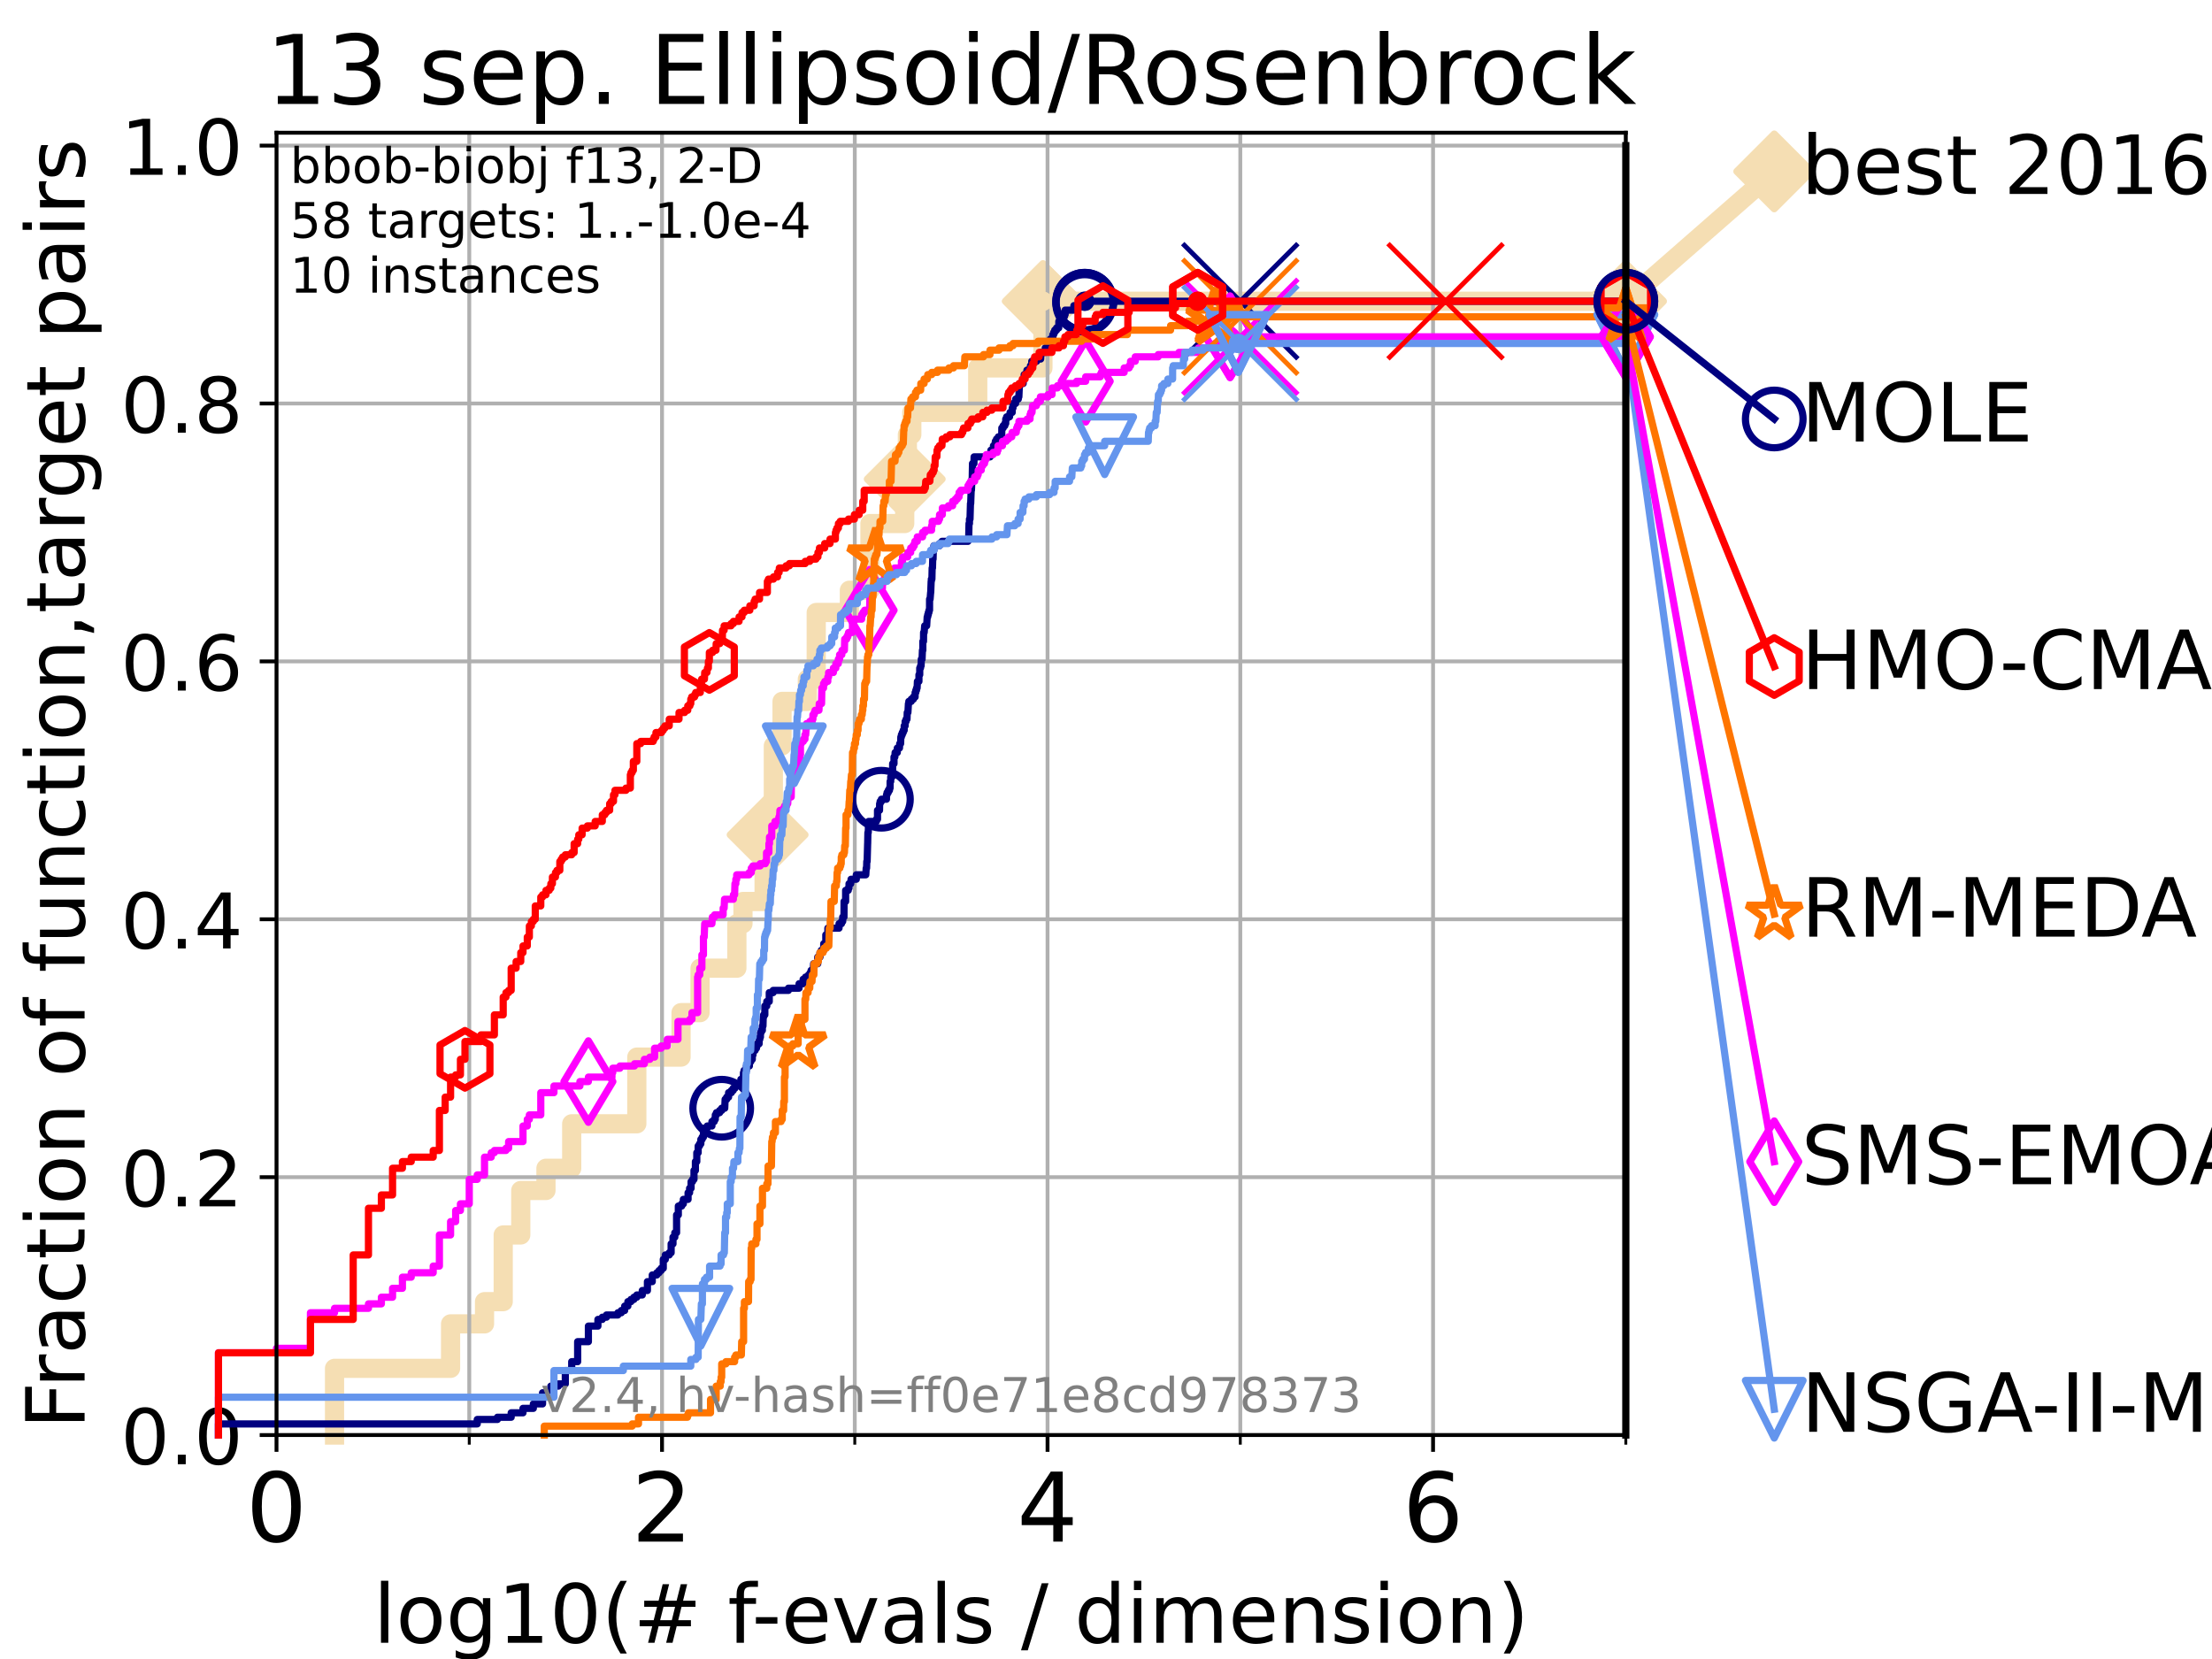 <?xml version="1.0" encoding="utf-8" standalone="no"?>
<!DOCTYPE svg PUBLIC "-//W3C//DTD SVG 1.1//EN"
  "http://www.w3.org/Graphics/SVG/1.1/DTD/svg11.dtd">
<!-- Created with matplotlib (https://matplotlib.org/) -->
<svg height="345.6pt" version="1.1" viewBox="0 0 460.8 345.6" width="460.8pt" xmlns="http://www.w3.org/2000/svg" xmlns:xlink="http://www.w3.org/1999/xlink">
 <defs>
  <style type="text/css">*{stroke-linecap:butt;stroke-linejoin:round;}</style>
 </defs>
 <g id="figure_1">
  <g id="patch_1">
   <path d="M 0 345.6 
L 460.8 345.6 
L 460.8 0 
L 0 0 
z
" style="fill:#ffffff;"/>
  </g>
  <g id="axes_1">
   <g id="patch_2">
    <path d="M 57.6 298.944 
L 338.688 298.944 
L 338.688 27.648 
L 57.6 27.648 
z
" style="fill:#ffffff;"/>
   </g>
   <g id="line2d_1">
    <path d="M 69.688 298.944 
L 69.688 285.05 
L 93.864 285.05 
L 93.864 275.788 
L 100.935 275.788 
L 100.935 271.157 
L 104.826 271.157 
L 104.826 257.263 
L 108.484 257.263 
L 108.484 248.001 
L 113.735 248.001 
L 113.735 243.37 
L 119.097 243.37 
L 119.097 234.107 
L 132.66 234.107 
L 132.66 220.214 
L 141.872 220.214 
L 141.872 210.951 
L 145.833 210.951 
L 145.833 201.689 
L 153.502 201.689 
L 153.502 192.426 
L 154.774 192.426 
L 154.774 187.795 
L 159.176 187.795 
L 159.176 173.901 
L 159.907 173.901 
L 159.907 169.27 
L 161.1 169.27 
L 161.1 155.377 
L 162.917 155.377 
L 162.917 146.114 
L 168.187 146.114 
L 168.187 141.483 
L 170.036 141.483 
L 170.036 127.589 
L 176.941 127.589 
L 176.941 122.958 
L 181.224 122.958 
L 181.224 109.065 
L 188.471 109.065 
L 188.471 99.802 
L 189.024 99.802 
L 189.024 90.54 
L 189.944 90.54 
L 189.944 85.909 
L 203.681 85.909 
L 203.681 76.646 
L 217.261 76.646 
L 217.261 62.753 
L 338.688 62.753 
" style="fill:none;stroke:#f5deb3;stroke-linecap:square;stroke-width:4;"/>
   </g>
   <g id="line2d_2">
    <defs>
     <path d="M -0 7.778 
L 7.778 0 
L 0 -7.778 
L -7.778 -0 
z
" id="m0a0c6c7f74" style="stroke:#f5deb3;stroke-linejoin:miter;stroke-width:1.5;"/>
    </defs>
    <g>
     <use style="fill:#f5deb3;stroke:#f5deb3;stroke-linejoin:miter;stroke-width:1.5;" x="159.907" xlink:href="#m0a0c6c7f74" y="173.901"/>
     <use style="fill:#f5deb3;stroke:#f5deb3;stroke-linejoin:miter;stroke-width:1.5;" x="188.471" xlink:href="#m0a0c6c7f74" y="99.802"/>
     <use style="fill:#f5deb3;stroke:#f5deb3;stroke-linejoin:miter;stroke-width:1.5;" x="217.261" xlink:href="#m0a0c6c7f74" y="62.753"/>
     <use style="fill:#f5deb3;stroke:#f5deb3;stroke-linejoin:miter;stroke-width:1.5;" x="217.261" xlink:href="#m0a0c6c7f74" y="62.753"/>
     <use style="fill:#f5deb3;stroke:#f5deb3;stroke-linejoin:miter;stroke-width:1.5;" x="338.688" xlink:href="#m0a0c6c7f74" y="62.753"/>
    </g>
   </g>
   <g id="line2d_3">
    <path style="fill:none;stroke:#f5deb3;stroke-linecap:square;stroke-width:4;"/>
    <g/>
   </g>
   <g id="line2d_4">
    <path d="M 338.688 62.753 
L 369.608 35.706 
" style="fill:none;stroke:#f5deb3;stroke-linecap:square;stroke-width:4;"/>
    <g>
     <use style="fill:#f5deb3;stroke:#f5deb3;stroke-linejoin:miter;stroke-width:1.5;" x="338.688" xlink:href="#m0a0c6c7f74" y="62.753"/>
     <use style="fill:#f5deb3;stroke:#f5deb3;stroke-linejoin:miter;stroke-width:1.5;" x="369.608" xlink:href="#m0a0c6c7f74" y="35.706"/>
    </g>
   </g>
   <g id="matplotlib.axis_1">
    <g id="xtick_1">
     <g id="line2d_5">
      <path clip-path="url(#p622503d32b)" d="M 57.6 298.944 
L 57.6 27.648 
" style="fill:none;stroke:#b0b0b0;stroke-linecap:square;stroke-width:0.8;"/>
     </g>
     <g id="line2d_6">
      <defs>
       <path d="M 0 0 
L 0 3.5 
" id="m9235b64f84" style="stroke:#000000;stroke-width:0.8;"/>
      </defs>
      <g>
       <use style="stroke:#000000;stroke-width:0.8;" x="57.6" xlink:href="#m9235b64f84" y="298.944"/>
      </g>
     </g>
     <g id="text_1">
      <!-- 0 -->
      <g transform="translate(51.237 321.141)scale(0.2 -0.2)">
       <defs>
        <path d="M 31.781 66.406 
Q 24.172 66.406 20.328 58.906 
Q 16.5 51.422 16.5 36.375 
Q 16.5 21.391 20.328 13.891 
Q 24.172 6.391 31.781 6.391 
Q 39.453 6.391 43.281 13.891 
Q 47.125 21.391 47.125 36.375 
Q 47.125 51.422 43.281 58.906 
Q 39.453 66.406 31.781 66.406 
z
M 31.781 74.219 
Q 44.047 74.219 50.516 64.516 
Q 56.984 54.828 56.984 36.375 
Q 56.984 17.969 50.516 8.266 
Q 44.047 -1.422 31.781 -1.422 
Q 19.531 -1.422 13.062 8.266 
Q 6.594 17.969 6.594 36.375 
Q 6.594 54.828 13.062 64.516 
Q 19.531 74.219 31.781 74.219 
z
" id="DejaVuSans-48"/>
       </defs>
       <use xlink:href="#DejaVuSans-48"/>
      </g>
     </g>
    </g>
    <g id="xtick_2">
     <g id="line2d_7">
      <path clip-path="url(#p622503d32b)" d="M 137.911 298.944 
L 137.911 27.648 
" style="fill:none;stroke:#b0b0b0;stroke-linecap:square;stroke-width:0.8;"/>
     </g>
     <g id="line2d_8">
      <g>
       <use style="stroke:#000000;stroke-width:0.8;" x="137.911" xlink:href="#m9235b64f84" y="298.944"/>
      </g>
     </g>
     <g id="text_2">
      <!-- 2 -->
      <g transform="translate(131.548 321.141)scale(0.2 -0.2)">
       <defs>
        <path d="M 19.188 8.297 
L 53.609 8.297 
L 53.609 0 
L 7.328 0 
L 7.328 8.297 
Q 12.938 14.109 22.625 23.891 
Q 32.328 33.688 34.812 36.531 
Q 39.547 41.844 41.422 45.531 
Q 43.312 49.219 43.312 52.781 
Q 43.312 58.594 39.234 62.25 
Q 35.156 65.922 28.609 65.922 
Q 23.969 65.922 18.812 64.312 
Q 13.672 62.703 7.812 59.422 
L 7.812 69.391 
Q 13.766 71.781 18.938 73 
Q 24.125 74.219 28.422 74.219 
Q 39.75 74.219 46.484 68.547 
Q 53.219 62.891 53.219 53.422 
Q 53.219 48.922 51.531 44.891 
Q 49.859 40.875 45.406 35.406 
Q 44.188 33.984 37.641 27.219 
Q 31.109 20.453 19.188 8.297 
z
" id="DejaVuSans-50"/>
       </defs>
       <use xlink:href="#DejaVuSans-50"/>
      </g>
     </g>
    </g>
    <g id="xtick_3">
     <g id="line2d_9">
      <path clip-path="url(#p622503d32b)" d="M 218.222 298.944 
L 218.222 27.648 
" style="fill:none;stroke:#b0b0b0;stroke-linecap:square;stroke-width:0.8;"/>
     </g>
     <g id="line2d_10">
      <g>
       <use style="stroke:#000000;stroke-width:0.8;" x="218.222" xlink:href="#m9235b64f84" y="298.944"/>
      </g>
     </g>
     <g id="text_3">
      <!-- 4 -->
      <g transform="translate(211.859 321.141)scale(0.2 -0.2)">
       <defs>
        <path d="M 37.797 64.312 
L 12.891 25.391 
L 37.797 25.391 
z
M 35.203 72.906 
L 47.609 72.906 
L 47.609 25.391 
L 58.016 25.391 
L 58.016 17.188 
L 47.609 17.188 
L 47.609 0 
L 37.797 0 
L 37.797 17.188 
L 4.891 17.188 
L 4.891 26.703 
z
" id="DejaVuSans-52"/>
       </defs>
       <use xlink:href="#DejaVuSans-52"/>
      </g>
     </g>
    </g>
    <g id="xtick_4">
     <g id="line2d_11">
      <path clip-path="url(#p622503d32b)" d="M 298.533 298.944 
L 298.533 27.648 
" style="fill:none;stroke:#b0b0b0;stroke-linecap:square;stroke-width:0.8;"/>
     </g>
     <g id="line2d_12">
      <g>
       <use style="stroke:#000000;stroke-width:0.8;" x="298.533" xlink:href="#m9235b64f84" y="298.944"/>
      </g>
     </g>
     <g id="text_4">
      <!-- 6 -->
      <g transform="translate(292.17 321.141)scale(0.2 -0.2)">
       <defs>
        <path d="M 33.016 40.375 
Q 26.375 40.375 22.484 35.828 
Q 18.609 31.297 18.609 23.391 
Q 18.609 15.531 22.484 10.953 
Q 26.375 6.391 33.016 6.391 
Q 39.656 6.391 43.531 10.953 
Q 47.406 15.531 47.406 23.391 
Q 47.406 31.297 43.531 35.828 
Q 39.656 40.375 33.016 40.375 
z
M 52.594 71.297 
L 52.594 62.312 
Q 48.875 64.062 45.094 64.984 
Q 41.312 65.922 37.594 65.922 
Q 27.828 65.922 22.672 59.328 
Q 17.531 52.734 16.797 39.406 
Q 19.672 43.656 24.016 45.922 
Q 28.375 48.188 33.594 48.188 
Q 44.578 48.188 50.953 41.516 
Q 57.328 34.859 57.328 23.391 
Q 57.328 12.156 50.688 5.359 
Q 44.047 -1.422 33.016 -1.422 
Q 20.359 -1.422 13.672 8.266 
Q 6.984 17.969 6.984 36.375 
Q 6.984 53.656 15.188 63.938 
Q 23.391 74.219 37.203 74.219 
Q 40.922 74.219 44.703 73.484 
Q 48.484 72.75 52.594 71.297 
z
" id="DejaVuSans-54"/>
       </defs>
       <use xlink:href="#DejaVuSans-54"/>
      </g>
     </g>
    </g>
    <g id="xtick_5">
     <g id="line2d_13">
      <path clip-path="url(#p622503d32b)" d="M 97.755 298.944 
L 97.755 27.648 
" style="fill:none;stroke:#b0b0b0;stroke-linecap:square;stroke-width:0.8;"/>
     </g>
     <g id="line2d_14">
      <defs>
       <path d="M 0 0 
L 0 2 
" id="mc6fb126082" style="stroke:#000000;stroke-width:0.6;"/>
      </defs>
      <g>
       <use style="stroke:#000000;stroke-width:0.6;" x="97.755" xlink:href="#mc6fb126082" y="298.944"/>
      </g>
     </g>
    </g>
    <g id="xtick_6">
     <g id="line2d_15">
      <path clip-path="url(#p622503d32b)" d="M 178.066 298.944 
L 178.066 27.648 
" style="fill:none;stroke:#b0b0b0;stroke-linecap:square;stroke-width:0.8;"/>
     </g>
     <g id="line2d_16">
      <g>
       <use style="stroke:#000000;stroke-width:0.6;" x="178.066" xlink:href="#mc6fb126082" y="298.944"/>
      </g>
     </g>
    </g>
    <g id="xtick_7">
     <g id="line2d_17">
      <path clip-path="url(#p622503d32b)" d="M 258.377 298.944 
L 258.377 27.648 
" style="fill:none;stroke:#b0b0b0;stroke-linecap:square;stroke-width:0.8;"/>
     </g>
     <g id="line2d_18">
      <g>
       <use style="stroke:#000000;stroke-width:0.6;" x="258.377" xlink:href="#mc6fb126082" y="298.944"/>
      </g>
     </g>
    </g>
    <g id="xtick_8">
     <g id="line2d_19">
      <path clip-path="url(#p622503d32b)" d="M 338.688 298.944 
L 338.688 27.648 
" style="fill:none;stroke:#b0b0b0;stroke-linecap:square;stroke-width:0.8;"/>
     </g>
     <g id="line2d_20">
      <g>
       <use style="stroke:#000000;stroke-width:0.6;" x="338.688" xlink:href="#mc6fb126082" y="298.944"/>
      </g>
     </g>
    </g>
    <g id="text_5">
     <!-- log10(# f-evals / dimension) -->
     <g transform="translate(77.764 342.218)scale(0.17 -0.17)">
      <defs>
       <path d="M 9.422 75.984 
L 18.406 75.984 
L 18.406 0 
L 9.422 0 
z
" id="DejaVuSans-108"/>
       <path d="M 30.609 48.391 
Q 23.391 48.391 19.188 42.75 
Q 14.984 37.109 14.984 27.297 
Q 14.984 17.484 19.156 11.844 
Q 23.344 6.203 30.609 6.203 
Q 37.797 6.203 41.984 11.859 
Q 46.188 17.531 46.188 27.297 
Q 46.188 37.016 41.984 42.703 
Q 37.797 48.391 30.609 48.391 
z
M 30.609 56 
Q 42.328 56 49.016 48.375 
Q 55.719 40.766 55.719 27.297 
Q 55.719 13.875 49.016 6.219 
Q 42.328 -1.422 30.609 -1.422 
Q 18.844 -1.422 12.172 6.219 
Q 5.516 13.875 5.516 27.297 
Q 5.516 40.766 12.172 48.375 
Q 18.844 56 30.609 56 
z
" id="DejaVuSans-111"/>
       <path d="M 45.406 27.984 
Q 45.406 37.75 41.375 43.109 
Q 37.359 48.484 30.078 48.484 
Q 22.859 48.484 18.828 43.109 
Q 14.797 37.75 14.797 27.984 
Q 14.797 18.266 18.828 12.891 
Q 22.859 7.516 30.078 7.516 
Q 37.359 7.516 41.375 12.891 
Q 45.406 18.266 45.406 27.984 
z
M 54.391 6.781 
Q 54.391 -7.172 48.188 -13.984 
Q 42 -20.797 29.203 -20.797 
Q 24.469 -20.797 20.266 -20.094 
Q 16.062 -19.391 12.109 -17.922 
L 12.109 -9.188 
Q 16.062 -11.328 19.922 -12.344 
Q 23.781 -13.375 27.781 -13.375 
Q 36.625 -13.375 41.016 -8.766 
Q 45.406 -4.156 45.406 5.172 
L 45.406 9.625 
Q 42.625 4.781 38.281 2.391 
Q 33.938 0 27.875 0 
Q 17.828 0 11.672 7.656 
Q 5.516 15.328 5.516 27.984 
Q 5.516 40.672 11.672 48.328 
Q 17.828 56 27.875 56 
Q 33.938 56 38.281 53.609 
Q 42.625 51.219 45.406 46.391 
L 45.406 54.688 
L 54.391 54.688 
z
" id="DejaVuSans-103"/>
       <path d="M 12.406 8.297 
L 28.516 8.297 
L 28.516 63.922 
L 10.984 60.406 
L 10.984 69.391 
L 28.422 72.906 
L 38.281 72.906 
L 38.281 8.297 
L 54.391 8.297 
L 54.391 0 
L 12.406 0 
z
" id="DejaVuSans-49"/>
       <path d="M 31 75.875 
Q 24.469 64.656 21.281 53.656 
Q 18.109 42.672 18.109 31.391 
Q 18.109 20.125 21.312 9.062 
Q 24.516 -2 31 -13.188 
L 23.188 -13.188 
Q 15.875 -1.703 12.234 9.375 
Q 8.594 20.453 8.594 31.391 
Q 8.594 42.281 12.203 53.312 
Q 15.828 64.359 23.188 75.875 
z
" id="DejaVuSans-40"/>
       <path d="M 51.125 44 
L 36.922 44 
L 32.812 27.688 
L 47.125 27.688 
z
M 43.797 71.781 
L 38.719 51.516 
L 52.984 51.516 
L 58.109 71.781 
L 65.922 71.781 
L 60.891 51.516 
L 76.125 51.516 
L 76.125 44 
L 58.984 44 
L 54.984 27.688 
L 70.516 27.688 
L 70.516 20.219 
L 53.078 20.219 
L 48 0 
L 40.188 0 
L 45.219 20.219 
L 30.906 20.219 
L 25.875 0 
L 18.016 0 
L 23.094 20.219 
L 7.719 20.219 
L 7.719 27.688 
L 24.906 27.688 
L 29 44 
L 13.281 44 
L 13.281 51.516 
L 30.906 51.516 
L 35.891 71.781 
z
" id="DejaVuSans-35"/>
       <path id="DejaVuSans-32"/>
       <path d="M 37.109 75.984 
L 37.109 68.5 
L 28.516 68.5 
Q 23.688 68.5 21.797 66.547 
Q 19.922 64.594 19.922 59.516 
L 19.922 54.688 
L 34.719 54.688 
L 34.719 47.703 
L 19.922 47.703 
L 19.922 0 
L 10.891 0 
L 10.891 47.703 
L 2.297 47.703 
L 2.297 54.688 
L 10.891 54.688 
L 10.891 58.5 
Q 10.891 67.625 15.141 71.797 
Q 19.391 75.984 28.609 75.984 
z
" id="DejaVuSans-102"/>
       <path d="M 4.891 31.391 
L 31.203 31.391 
L 31.203 23.391 
L 4.891 23.391 
z
" id="DejaVuSans-45"/>
       <path d="M 56.203 29.594 
L 56.203 25.203 
L 14.891 25.203 
Q 15.484 15.922 20.484 11.062 
Q 25.484 6.203 34.422 6.203 
Q 39.594 6.203 44.453 7.469 
Q 49.312 8.734 54.109 11.281 
L 54.109 2.781 
Q 49.266 0.734 44.188 -0.344 
Q 39.109 -1.422 33.891 -1.422 
Q 20.797 -1.422 13.156 6.188 
Q 5.516 13.812 5.516 26.812 
Q 5.516 40.234 12.766 48.109 
Q 20.016 56 32.328 56 
Q 43.359 56 49.781 48.891 
Q 56.203 41.797 56.203 29.594 
z
M 47.219 32.234 
Q 47.125 39.594 43.094 43.984 
Q 39.062 48.391 32.422 48.391 
Q 24.906 48.391 20.391 44.141 
Q 15.875 39.891 15.188 32.172 
z
" id="DejaVuSans-101"/>
       <path d="M 2.984 54.688 
L 12.5 54.688 
L 29.594 8.797 
L 46.688 54.688 
L 56.203 54.688 
L 35.688 0 
L 23.484 0 
z
" id="DejaVuSans-118"/>
       <path d="M 34.281 27.484 
Q 23.391 27.484 19.188 25 
Q 14.984 22.516 14.984 16.5 
Q 14.984 11.719 18.141 8.906 
Q 21.297 6.109 26.703 6.109 
Q 34.188 6.109 38.703 11.406 
Q 43.219 16.703 43.219 25.484 
L 43.219 27.484 
z
M 52.203 31.203 
L 52.203 0 
L 43.219 0 
L 43.219 8.297 
Q 40.141 3.328 35.547 0.953 
Q 30.953 -1.422 24.312 -1.422 
Q 15.922 -1.422 10.953 3.297 
Q 6 8.016 6 15.922 
Q 6 25.141 12.172 29.828 
Q 18.359 34.516 30.609 34.516 
L 43.219 34.516 
L 43.219 35.406 
Q 43.219 41.609 39.141 45 
Q 35.062 48.391 27.688 48.391 
Q 23 48.391 18.547 47.266 
Q 14.109 46.141 10.016 43.891 
L 10.016 52.203 
Q 14.938 54.109 19.578 55.047 
Q 24.219 56 28.609 56 
Q 40.484 56 46.344 49.844 
Q 52.203 43.703 52.203 31.203 
z
" id="DejaVuSans-97"/>
       <path d="M 44.281 53.078 
L 44.281 44.578 
Q 40.484 46.531 36.375 47.5 
Q 32.281 48.484 27.875 48.484 
Q 21.188 48.484 17.844 46.438 
Q 14.5 44.391 14.5 40.281 
Q 14.5 37.156 16.891 35.375 
Q 19.281 33.594 26.516 31.984 
L 29.594 31.297 
Q 39.156 29.25 43.188 25.516 
Q 47.219 21.781 47.219 15.094 
Q 47.219 7.469 41.188 3.016 
Q 35.156 -1.422 24.609 -1.422 
Q 20.219 -1.422 15.453 -0.562 
Q 10.688 0.297 5.422 2 
L 5.422 11.281 
Q 10.406 8.688 15.234 7.391 
Q 20.062 6.109 24.812 6.109 
Q 31.156 6.109 34.562 8.281 
Q 37.984 10.453 37.984 14.406 
Q 37.984 18.062 35.516 20.016 
Q 33.062 21.969 24.703 23.781 
L 21.578 24.516 
Q 13.234 26.266 9.516 29.906 
Q 5.812 33.547 5.812 39.891 
Q 5.812 47.609 11.281 51.797 
Q 16.75 56 26.812 56 
Q 31.781 56 36.172 55.266 
Q 40.578 54.547 44.281 53.078 
z
" id="DejaVuSans-115"/>
       <path d="M 25.391 72.906 
L 33.688 72.906 
L 8.297 -9.281 
L 0 -9.281 
z
" id="DejaVuSans-47"/>
       <path d="M 45.406 46.391 
L 45.406 75.984 
L 54.391 75.984 
L 54.391 0 
L 45.406 0 
L 45.406 8.203 
Q 42.578 3.328 38.25 0.953 
Q 33.938 -1.422 27.875 -1.422 
Q 17.969 -1.422 11.734 6.484 
Q 5.516 14.406 5.516 27.297 
Q 5.516 40.188 11.734 48.094 
Q 17.969 56 27.875 56 
Q 33.938 56 38.25 53.625 
Q 42.578 51.266 45.406 46.391 
z
M 14.797 27.297 
Q 14.797 17.391 18.875 11.75 
Q 22.953 6.109 30.078 6.109 
Q 37.203 6.109 41.297 11.75 
Q 45.406 17.391 45.406 27.297 
Q 45.406 37.203 41.297 42.844 
Q 37.203 48.484 30.078 48.484 
Q 22.953 48.484 18.875 42.844 
Q 14.797 37.203 14.797 27.297 
z
" id="DejaVuSans-100"/>
       <path d="M 9.422 54.688 
L 18.406 54.688 
L 18.406 0 
L 9.422 0 
z
M 9.422 75.984 
L 18.406 75.984 
L 18.406 64.594 
L 9.422 64.594 
z
" id="DejaVuSans-105"/>
       <path d="M 52 44.188 
Q 55.375 50.25 60.062 53.125 
Q 64.75 56 71.094 56 
Q 79.641 56 84.281 50.016 
Q 88.922 44.047 88.922 33.016 
L 88.922 0 
L 79.891 0 
L 79.891 32.719 
Q 79.891 40.578 77.094 44.375 
Q 74.312 48.188 68.609 48.188 
Q 61.625 48.188 57.562 43.547 
Q 53.516 38.922 53.516 30.906 
L 53.516 0 
L 44.484 0 
L 44.484 32.719 
Q 44.484 40.625 41.703 44.406 
Q 38.922 48.188 33.109 48.188 
Q 26.219 48.188 22.156 43.531 
Q 18.109 38.875 18.109 30.906 
L 18.109 0 
L 9.078 0 
L 9.078 54.688 
L 18.109 54.688 
L 18.109 46.188 
Q 21.188 51.219 25.484 53.609 
Q 29.781 56 35.688 56 
Q 41.656 56 45.828 52.969 
Q 50 49.953 52 44.188 
z
" id="DejaVuSans-109"/>
       <path d="M 54.891 33.016 
L 54.891 0 
L 45.906 0 
L 45.906 32.719 
Q 45.906 40.484 42.875 44.328 
Q 39.844 48.188 33.797 48.188 
Q 26.516 48.188 22.312 43.547 
Q 18.109 38.922 18.109 30.906 
L 18.109 0 
L 9.078 0 
L 9.078 54.688 
L 18.109 54.688 
L 18.109 46.188 
Q 21.344 51.125 25.703 53.562 
Q 30.078 56 35.797 56 
Q 45.219 56 50.047 50.172 
Q 54.891 44.344 54.891 33.016 
z
" id="DejaVuSans-110"/>
       <path d="M 8.016 75.875 
L 15.828 75.875 
Q 23.141 64.359 26.781 53.312 
Q 30.422 42.281 30.422 31.391 
Q 30.422 20.453 26.781 9.375 
Q 23.141 -1.703 15.828 -13.188 
L 8.016 -13.188 
Q 14.5 -2 17.703 9.062 
Q 20.906 20.125 20.906 31.391 
Q 20.906 42.672 17.703 53.656 
Q 14.5 64.656 8.016 75.875 
z
" id="DejaVuSans-41"/>
      </defs>
      <use xlink:href="#DejaVuSans-108"/>
      <use x="27.783" xlink:href="#DejaVuSans-111"/>
      <use x="88.965" xlink:href="#DejaVuSans-103"/>
      <use x="152.441" xlink:href="#DejaVuSans-49"/>
      <use x="216.064" xlink:href="#DejaVuSans-48"/>
      <use x="279.688" xlink:href="#DejaVuSans-40"/>
      <use x="318.701" xlink:href="#DejaVuSans-35"/>
      <use x="402.49" xlink:href="#DejaVuSans-32"/>
      <use x="434.277" xlink:href="#DejaVuSans-102"/>
      <use x="463.982" xlink:href="#DejaVuSans-45"/>
      <use x="500.066" xlink:href="#DejaVuSans-101"/>
      <use x="561.59" xlink:href="#DejaVuSans-118"/>
      <use x="620.77" xlink:href="#DejaVuSans-97"/>
      <use x="682.049" xlink:href="#DejaVuSans-108"/>
      <use x="709.832" xlink:href="#DejaVuSans-115"/>
      <use x="761.932" xlink:href="#DejaVuSans-32"/>
      <use x="793.719" xlink:href="#DejaVuSans-47"/>
      <use x="827.41" xlink:href="#DejaVuSans-32"/>
      <use x="859.197" xlink:href="#DejaVuSans-100"/>
      <use x="922.674" xlink:href="#DejaVuSans-105"/>
      <use x="950.457" xlink:href="#DejaVuSans-109"/>
      <use x="1047.869" xlink:href="#DejaVuSans-101"/>
      <use x="1109.393" xlink:href="#DejaVuSans-110"/>
      <use x="1172.771" xlink:href="#DejaVuSans-115"/>
      <use x="1224.871" xlink:href="#DejaVuSans-105"/>
      <use x="1252.654" xlink:href="#DejaVuSans-111"/>
      <use x="1313.836" xlink:href="#DejaVuSans-110"/>
      <use x="1377.215" xlink:href="#DejaVuSans-41"/>
     </g>
    </g>
   </g>
   <g id="matplotlib.axis_2">
    <g id="ytick_1">
     <g id="line2d_21">
      <path clip-path="url(#p622503d32b)" d="M 57.6 298.944 
L 338.688 298.944 
" style="fill:none;stroke:#b0b0b0;stroke-linecap:square;stroke-width:0.8;"/>
     </g>
     <g id="line2d_22">
      <defs>
       <path d="M 0 0 
L -3.5 0 
" id="m0309c977a9" style="stroke:#000000;stroke-width:0.8;"/>
      </defs>
      <g>
       <use style="stroke:#000000;stroke-width:0.8;" x="57.6" xlink:href="#m0309c977a9" y="298.944"/>
      </g>
     </g>
     <g id="text_6">
      <!-- 0.0 -->
      <g transform="translate(25.155 305.023)scale(0.16 -0.16)">
       <defs>
        <path d="M 10.688 12.406 
L 21 12.406 
L 21 0 
L 10.688 0 
z
" id="DejaVuSans-46"/>
       </defs>
       <use xlink:href="#DejaVuSans-48"/>
       <use x="63.623" xlink:href="#DejaVuSans-46"/>
       <use x="95.41" xlink:href="#DejaVuSans-48"/>
      </g>
     </g>
    </g>
    <g id="ytick_2">
     <g id="line2d_23">
      <path clip-path="url(#p622503d32b)" d="M 57.6 245.222 
L 338.688 245.222 
" style="fill:none;stroke:#b0b0b0;stroke-linecap:square;stroke-width:0.8;"/>
     </g>
     <g id="line2d_24">
      <g>
       <use style="stroke:#000000;stroke-width:0.8;" x="57.6" xlink:href="#m0309c977a9" y="245.222"/>
      </g>
     </g>
     <g id="text_7">
      <!-- 0.2 -->
      <g transform="translate(25.155 251.301)scale(0.16 -0.16)">
       <use xlink:href="#DejaVuSans-48"/>
       <use x="63.623" xlink:href="#DejaVuSans-46"/>
       <use x="95.41" xlink:href="#DejaVuSans-50"/>
      </g>
     </g>
    </g>
    <g id="ytick_3">
     <g id="line2d_25">
      <path clip-path="url(#p622503d32b)" d="M 57.6 191.5 
L 338.688 191.5 
" style="fill:none;stroke:#b0b0b0;stroke-linecap:square;stroke-width:0.8;"/>
     </g>
     <g id="line2d_26">
      <g>
       <use style="stroke:#000000;stroke-width:0.8;" x="57.6" xlink:href="#m0309c977a9" y="191.5"/>
      </g>
     </g>
     <g id="text_8">
      <!-- 0.4 -->
      <g transform="translate(25.155 197.579)scale(0.16 -0.16)">
       <use xlink:href="#DejaVuSans-48"/>
       <use x="63.623" xlink:href="#DejaVuSans-46"/>
       <use x="95.41" xlink:href="#DejaVuSans-52"/>
      </g>
     </g>
    </g>
    <g id="ytick_4">
     <g id="line2d_27">
      <path clip-path="url(#p622503d32b)" d="M 57.6 137.778 
L 338.688 137.778 
" style="fill:none;stroke:#b0b0b0;stroke-linecap:square;stroke-width:0.8;"/>
     </g>
     <g id="line2d_28">
      <g>
       <use style="stroke:#000000;stroke-width:0.8;" x="57.6" xlink:href="#m0309c977a9" y="137.778"/>
      </g>
     </g>
     <g id="text_9">
      <!-- 0.6 -->
      <g transform="translate(25.155 143.857)scale(0.16 -0.16)">
       <use xlink:href="#DejaVuSans-48"/>
       <use x="63.623" xlink:href="#DejaVuSans-46"/>
       <use x="95.41" xlink:href="#DejaVuSans-54"/>
      </g>
     </g>
    </g>
    <g id="ytick_5">
     <g id="line2d_29">
      <path clip-path="url(#p622503d32b)" d="M 57.6 84.056 
L 338.688 84.056 
" style="fill:none;stroke:#b0b0b0;stroke-linecap:square;stroke-width:0.8;"/>
     </g>
     <g id="line2d_30">
      <g>
       <use style="stroke:#000000;stroke-width:0.8;" x="57.6" xlink:href="#m0309c977a9" y="84.056"/>
      </g>
     </g>
     <g id="text_10">
      <!-- 0.8 -->
      <g transform="translate(25.155 90.135)scale(0.16 -0.16)">
       <defs>
        <path d="M 31.781 34.625 
Q 24.75 34.625 20.719 30.859 
Q 16.703 27.094 16.703 20.516 
Q 16.703 13.922 20.719 10.156 
Q 24.75 6.391 31.781 6.391 
Q 38.812 6.391 42.859 10.172 
Q 46.922 13.969 46.922 20.516 
Q 46.922 27.094 42.891 30.859 
Q 38.875 34.625 31.781 34.625 
z
M 21.922 38.812 
Q 15.578 40.375 12.031 44.719 
Q 8.5 49.078 8.5 55.328 
Q 8.5 64.062 14.719 69.141 
Q 20.953 74.219 31.781 74.219 
Q 42.672 74.219 48.875 69.141 
Q 55.078 64.062 55.078 55.328 
Q 55.078 49.078 51.531 44.719 
Q 48 40.375 41.703 38.812 
Q 48.828 37.156 52.797 32.312 
Q 56.781 27.484 56.781 20.516 
Q 56.781 9.906 50.312 4.234 
Q 43.844 -1.422 31.781 -1.422 
Q 19.734 -1.422 13.25 4.234 
Q 6.781 9.906 6.781 20.516 
Q 6.781 27.484 10.781 32.312 
Q 14.797 37.156 21.922 38.812 
z
M 18.312 54.391 
Q 18.312 48.734 21.844 45.562 
Q 25.391 42.391 31.781 42.391 
Q 38.141 42.391 41.719 45.562 
Q 45.312 48.734 45.312 54.391 
Q 45.312 60.062 41.719 63.234 
Q 38.141 66.406 31.781 66.406 
Q 25.391 66.406 21.844 63.234 
Q 18.312 60.062 18.312 54.391 
z
" id="DejaVuSans-56"/>
       </defs>
       <use xlink:href="#DejaVuSans-48"/>
       <use x="63.623" xlink:href="#DejaVuSans-46"/>
       <use x="95.41" xlink:href="#DejaVuSans-56"/>
      </g>
     </g>
    </g>
    <g id="ytick_6">
     <g id="line2d_31">
      <path clip-path="url(#p622503d32b)" d="M 57.6 30.334 
L 338.688 30.334 
" style="fill:none;stroke:#b0b0b0;stroke-linecap:square;stroke-width:0.8;"/>
     </g>
     <g id="line2d_32">
      <g>
       <use style="stroke:#000000;stroke-width:0.8;" x="57.6" xlink:href="#m0309c977a9" y="30.334"/>
      </g>
     </g>
     <g id="text_11">
      <!-- 1.0 -->
      <g transform="translate(25.155 36.413)scale(0.16 -0.16)">
       <use xlink:href="#DejaVuSans-49"/>
       <use x="63.623" xlink:href="#DejaVuSans-46"/>
       <use x="95.41" xlink:href="#DejaVuSans-48"/>
      </g>
     </g>
    </g>
    <g id="text_12">
     <!-- Fraction of function,target pairs -->
     <g transform="translate(17.62 297.681)rotate(-90)scale(0.17 -0.17)">
      <defs>
       <path d="M 9.812 72.906 
L 51.703 72.906 
L 51.703 64.594 
L 19.672 64.594 
L 19.672 43.109 
L 48.578 43.109 
L 48.578 34.812 
L 19.672 34.812 
L 19.672 0 
L 9.812 0 
z
" id="DejaVuSans-70"/>
       <path d="M 41.109 46.297 
Q 39.594 47.172 37.812 47.578 
Q 36.031 48 33.891 48 
Q 26.266 48 22.188 43.047 
Q 18.109 38.094 18.109 28.812 
L 18.109 0 
L 9.078 0 
L 9.078 54.688 
L 18.109 54.688 
L 18.109 46.188 
Q 20.953 51.172 25.484 53.578 
Q 30.031 56 36.531 56 
Q 37.453 56 38.578 55.875 
Q 39.703 55.766 41.062 55.516 
z
" id="DejaVuSans-114"/>
       <path d="M 48.781 52.594 
L 48.781 44.188 
Q 44.969 46.297 41.141 47.344 
Q 37.312 48.391 33.406 48.391 
Q 24.656 48.391 19.812 42.844 
Q 14.984 37.312 14.984 27.297 
Q 14.984 17.281 19.812 11.734 
Q 24.656 6.203 33.406 6.203 
Q 37.312 6.203 41.141 7.25 
Q 44.969 8.297 48.781 10.406 
L 48.781 2.094 
Q 45.016 0.344 40.984 -0.531 
Q 36.969 -1.422 32.422 -1.422 
Q 20.062 -1.422 12.781 6.344 
Q 5.516 14.109 5.516 27.297 
Q 5.516 40.672 12.859 48.328 
Q 20.219 56 33.016 56 
Q 37.156 56 41.109 55.141 
Q 45.062 54.297 48.781 52.594 
z
" id="DejaVuSans-99"/>
       <path d="M 18.312 70.219 
L 18.312 54.688 
L 36.812 54.688 
L 36.812 47.703 
L 18.312 47.703 
L 18.312 18.016 
Q 18.312 11.328 20.141 9.422 
Q 21.969 7.516 27.594 7.516 
L 36.812 7.516 
L 36.812 0 
L 27.594 0 
Q 17.188 0 13.234 3.875 
Q 9.281 7.766 9.281 18.016 
L 9.281 47.703 
L 2.688 47.703 
L 2.688 54.688 
L 9.281 54.688 
L 9.281 70.219 
z
" id="DejaVuSans-116"/>
       <path d="M 8.5 21.578 
L 8.5 54.688 
L 17.484 54.688 
L 17.484 21.922 
Q 17.484 14.156 20.5 10.266 
Q 23.531 6.391 29.594 6.391 
Q 36.859 6.391 41.078 11.031 
Q 45.312 15.672 45.312 23.688 
L 45.312 54.688 
L 54.297 54.688 
L 54.297 0 
L 45.312 0 
L 45.312 8.406 
Q 42.047 3.422 37.719 1 
Q 33.406 -1.422 27.688 -1.422 
Q 18.266 -1.422 13.375 4.438 
Q 8.5 10.297 8.5 21.578 
z
M 31.109 56 
z
" id="DejaVuSans-117"/>
       <path d="M 11.719 12.406 
L 22.016 12.406 
L 22.016 4 
L 14.016 -11.625 
L 7.719 -11.625 
L 11.719 4 
z
" id="DejaVuSans-44"/>
       <path d="M 18.109 8.203 
L 18.109 -20.797 
L 9.078 -20.797 
L 9.078 54.688 
L 18.109 54.688 
L 18.109 46.391 
Q 20.953 51.266 25.266 53.625 
Q 29.594 56 35.594 56 
Q 45.562 56 51.781 48.094 
Q 58.016 40.188 58.016 27.297 
Q 58.016 14.406 51.781 6.484 
Q 45.562 -1.422 35.594 -1.422 
Q 29.594 -1.422 25.266 0.953 
Q 20.953 3.328 18.109 8.203 
z
M 48.688 27.297 
Q 48.688 37.203 44.609 42.844 
Q 40.531 48.484 33.406 48.484 
Q 26.266 48.484 22.188 42.844 
Q 18.109 37.203 18.109 27.297 
Q 18.109 17.391 22.188 11.75 
Q 26.266 6.109 33.406 6.109 
Q 40.531 6.109 44.609 11.75 
Q 48.688 17.391 48.688 27.297 
z
" id="DejaVuSans-112"/>
      </defs>
      <use xlink:href="#DejaVuSans-70"/>
      <use x="50.27" xlink:href="#DejaVuSans-114"/>
      <use x="91.383" xlink:href="#DejaVuSans-97"/>
      <use x="152.662" xlink:href="#DejaVuSans-99"/>
      <use x="207.643" xlink:href="#DejaVuSans-116"/>
      <use x="246.852" xlink:href="#DejaVuSans-105"/>
      <use x="274.635" xlink:href="#DejaVuSans-111"/>
      <use x="335.816" xlink:href="#DejaVuSans-110"/>
      <use x="399.195" xlink:href="#DejaVuSans-32"/>
      <use x="430.982" xlink:href="#DejaVuSans-111"/>
      <use x="492.164" xlink:href="#DejaVuSans-102"/>
      <use x="527.369" xlink:href="#DejaVuSans-32"/>
      <use x="559.156" xlink:href="#DejaVuSans-102"/>
      <use x="594.361" xlink:href="#DejaVuSans-117"/>
      <use x="657.74" xlink:href="#DejaVuSans-110"/>
      <use x="721.119" xlink:href="#DejaVuSans-99"/>
      <use x="776.1" xlink:href="#DejaVuSans-116"/>
      <use x="815.309" xlink:href="#DejaVuSans-105"/>
      <use x="843.092" xlink:href="#DejaVuSans-111"/>
      <use x="904.273" xlink:href="#DejaVuSans-110"/>
      <use x="967.652" xlink:href="#DejaVuSans-44"/>
      <use x="999.439" xlink:href="#DejaVuSans-116"/>
      <use x="1038.648" xlink:href="#DejaVuSans-97"/>
      <use x="1099.928" xlink:href="#DejaVuSans-114"/>
      <use x="1139.291" xlink:href="#DejaVuSans-103"/>
      <use x="1202.768" xlink:href="#DejaVuSans-101"/>
      <use x="1264.291" xlink:href="#DejaVuSans-116"/>
      <use x="1303.5" xlink:href="#DejaVuSans-32"/>
      <use x="1335.287" xlink:href="#DejaVuSans-112"/>
      <use x="1398.764" xlink:href="#DejaVuSans-97"/>
      <use x="1460.043" xlink:href="#DejaVuSans-105"/>
      <use x="1487.826" xlink:href="#DejaVuSans-114"/>
      <use x="1528.939" xlink:href="#DejaVuSans-115"/>
     </g>
    </g>
   </g>
   <g id="line2d_33">
    <defs>
     <path d="M 0 1.5 
C 0.398 1.5 0.779 1.342 1.061 1.061 
C 1.342 0.779 1.5 0.398 1.5 0 
C 1.5 -0.398 1.342 -0.779 1.061 -1.061 
C 0.779 -1.342 0.398 -1.5 0 -1.5 
C -0.398 -1.5 -0.779 -1.342 -1.061 -1.061 
C -1.342 -0.779 -1.5 -0.398 -1.5 0 
C -1.5 0.398 -1.342 0.779 -1.061 1.061 
C -0.779 1.342 -0.398 1.5 0 1.5 
z
" id="md5c73b8c9c" style="stroke:#f5deb3;"/>
    </defs>
    <g>
     <use style="fill:#f5deb3;stroke:#f5deb3;" x="217.261" xlink:href="#md5c73b8c9c" y="62.753"/>
     <use style="fill:#f5deb3;stroke:#f5deb3;" x="217.261" xlink:href="#md5c73b8c9c" y="62.753"/>
    </g>
   </g>
   <g id="line2d_34">
    <defs>
     <path d="M 0 1.5 
C 0.398 1.5 0.779 1.342 1.061 1.061 
C 1.342 0.779 1.5 0.398 1.5 0 
C 1.5 -0.398 1.342 -0.779 1.061 -1.061 
C 0.779 -1.342 0.398 -1.5 0 -1.5 
C -0.398 -1.5 -0.779 -1.342 -1.061 -1.061 
C -1.342 -0.779 -1.5 -0.398 -1.5 0 
C -1.5 0.398 -1.342 0.779 -1.061 1.061 
C -0.779 1.342 -0.398 1.5 0 1.5 
z
" id="m6aae873512" style="stroke:#000080;"/>
    </defs>
    <g>
     <use style="fill:#000080;stroke:#000080;" x="225.968" xlink:href="#m6aae873512" y="62.753"/>
     <use style="fill:#000080;stroke:#000080;" x="225.968" xlink:href="#m6aae873512" y="62.753"/>
    </g>
   </g>
   <g id="line2d_35">
    <path d="M 45.512 298.944 
L 45.512 296.628 
L 99.418 296.628 
L 99.418 295.702 
L 103.623 295.702 
L 103.623 295.239 
L 106.489 295.239 
L 106.489 294.313 
L 108.949 294.313 
L 108.949 293.387 
L 111.105 293.387 
L 111.105 292.46 
L 113.023 292.46 
L 113.023 290.145 
L 114.751 290.145 
L 114.751 288.755 
L 116.323 288.755 
L 116.323 288.292 
L 117.765 288.292 
L 117.765 285.514 
L 119.097 285.514 
L 119.097 283.661 
L 120.335 283.661 
L 120.335 279.493 
L 122.573 279.493 
L 122.573 276.251 
L 124.557 276.251 
L 124.557 274.862 
L 125.471 274.862 
L 125.471 274.399 
L 126.338 274.399 
L 126.338 273.935 
L 128.709 273.935 
L 128.709 273.472 
L 129.433 273.472 
L 129.433 273.009 
L 130.128 273.009 
L 130.128 272.083 
L 130.796 272.083 
L 130.796 271.157 
L 131.44 271.157 
L 131.44 270.694 
L 132.06 270.694 
L 132.06 270.231 
L 132.66 270.231 
L 132.66 269.767 
L 133.8 269.767 
L 133.8 268.841 
L 134.87 268.841 
L 134.87 266.989 
L 135.879 266.989 
L 135.879 265.599 
L 136.832 265.599 
L 136.832 265.136 
L 137.29 265.136 
L 137.29 264.673 
L 137.736 264.673 
L 137.736 264.21 
L 138.171 264.21 
L 138.171 262.357 
L 138.595 262.357 
L 138.595 261.431 
L 139.414 261.431 
L 139.414 260.968 
L 139.809 260.968 
L 139.809 259.116 
L 140.196 259.116 
L 140.196 257.726 
L 140.574 257.726 
L 140.574 256.8 
L 140.944 256.8 
L 140.944 253.095 
L 141.307 253.095 
L 141.307 251.243 
L 142.01 251.243 
L 142.01 250.779 
L 142.352 250.779 
L 142.352 249.853 
L 143.337 249.853 
L 143.337 248.464 
L 143.654 248.464 
L 143.654 247.538 
L 143.965 247.538 
L 143.965 246.148 
L 144.27 246.148 
L 144.27 245.685 
L 144.57 245.685 
L 144.57 243.833 
L 144.865 243.833 
L 144.865 241.98 
L 145.155 241.98 
L 145.155 240.128 
L 145.441 240.128 
L 145.441 238.738 
L 145.722 238.738 
L 145.722 238.275 
L 145.998 238.275 
L 145.998 237.349 
L 146.27 237.349 
L 146.27 236.886 
L 146.538 236.886 
L 146.538 235.033 
L 147.318 235.033 
L 147.318 234.57 
L 148.306 234.57 
L 148.306 233.644 
L 148.78 233.644 
L 148.78 233.181 
L 149.012 233.181 
L 149.012 232.255 
L 149.241 232.255 
L 149.241 231.792 
L 149.911 231.792 
L 149.911 231.328 
L 150.344 231.328 
L 150.344 230.865 
L 150.974 230.865 
L 151.056 229.013 
L 151.381 229.013 
L 151.381 228.55 
L 151.779 228.55 
L 151.779 227.623 
L 152.36 227.623 
L 152.36 227.16 
L 152.737 227.16 
L 152.737 226.697 
L 153.106 226.697 
L 153.106 225.771 
L 154.338 225.771 
L 154.338 224.845 
L 154.841 224.845 
L 154.874 223.455 
L 155.005 223.455 
L 155.005 222.992 
L 155.489 222.992 
L 155.489 222.066 
L 156.114 222.066 
L 156.114 221.14 
L 156.418 221.14 
L 156.418 220.677 
L 156.718 220.677 
L 156.718 219.75 
L 156.865 219.75 
L 156.865 218.824 
L 157.301 218.824 
L 157.301 218.361 
L 157.585 218.361 
L 157.585 217.898 
L 157.726 217.898 
L 157.726 217.435 
L 158.141 217.435 
L 158.141 216.509 
L 158.277 216.509 
L 158.277 216.045 
L 158.412 216.045 
L 158.412 215.119 
L 158.546 215.119 
L 158.546 214.656 
L 158.811 214.656 
L 158.811 213.73 
L 158.942 213.73 
L 158.994 211.877 
L 159.072 211.877 
L 159.072 211.414 
L 159.329 211.414 
L 159.329 209.562 
L 159.733 209.562 
L 159.733 208.635 
L 160.249 208.635 
L 160.249 206.783 
L 161.054 206.783 
L 161.054 206.32 
L 164.238 206.32 
L 164.238 205.857 
L 166.46 205.857 
L 166.46 204.931 
L 167.304 204.931 
L 167.304 204.004 
L 167.798 204.004 
L 167.798 203.541 
L 168.431 203.541 
L 168.431 203.078 
L 168.791 203.078 
L 168.791 202.615 
L 168.968 202.615 
L 168.968 202.152 
L 169.418 202.152 
L 169.489 200.762 
L 170.351 200.762 
L 170.351 199.373 
L 170.82 199.373 
L 170.82 198.447 
L 171.082 198.447 
L 171.082 197.984 
L 171.595 197.984 
L 171.595 196.594 
L 172.032 196.594 
L 172.032 194.742 
L 172.458 194.742 
L 172.458 193.353 
L 174.785 193.353 
L 174.785 192.426 
L 175.294 192.426 
L 175.294 191.963 
L 175.547 191.963 
L 175.547 191.037 
L 175.817 191.037 
L 175.837 187.795 
L 176.161 187.795 
L 176.161 185.479 
L 176.707 185.479 
L 176.707 185.016 
L 176.866 185.016 
L 176.866 184.09 
L 177.227 184.09 
L 177.291 183.164 
L 178.386 183.164 
L 178.386 182.238 
L 180.359 182.238 
L 180.443 180.848 
L 180.526 180.848 
L 180.564 179.459 
L 180.64 179.459 
L 180.745 175.754 
L 180.752 175.754 
L 180.797 173.438 
L 180.871 173.438 
L 180.945 171.123 
L 182.568 171.123 
L 182.568 170.66 
L 182.802 170.66 
L 182.802 168.807 
L 183.222 168.807 
L 183.242 167.418 
L 183.345 167.418 
L 183.345 166.955 
L 183.614 166.955 
L 183.614 166.492 
L 184.666 166.492 
L 184.666 165.565 
L 184.791 165.565 
L 184.791 165.102 
L 185.038 165.102 
L 185.038 164.639 
L 185.294 164.639 
L 185.294 164.176 
L 185.42 164.176 
L 185.426 162.787 
L 185.551 162.787 
L 185.551 161.86 
L 185.816 161.86 
L 185.816 160.471 
L 185.949 160.471 
L 185.955 159.082 
L 186.236 159.082 
L 186.236 157.692 
L 186.415 157.692 
L 186.469 156.766 
L 186.921 156.766 
L 186.921 155.84 
L 187.376 155.84 
L 187.427 154.914 
L 187.615 154.914 
L 187.66 153.524 
L 187.776 153.524 
L 187.776 153.061 
L 187.96 153.061 
L 187.96 152.598 
L 188.161 152.598 
L 188.161 152.135 
L 188.36 152.135 
L 188.36 151.209 
L 188.557 151.209 
L 188.557 150.282 
L 188.752 150.282 
L 188.752 149.819 
L 188.945 149.819 
L 188.992 148.43 
L 189.135 148.43 
L 189.241 146.577 
L 189.324 146.577 
L 189.324 146.114 
L 189.833 146.114 
L 189.833 145.651 
L 190.276 145.651 
L 190.276 145.188 
L 190.636 145.188 
L 190.636 144.262 
L 190.779 144.262 
L 190.779 143.799 
L 190.926 143.799 
L 190.926 143.336 
L 191.051 143.336 
L 191.113 141.946 
L 191.432 141.946 
L 191.432 140.557 
L 191.597 140.557 
L 191.597 139.167 
L 191.761 139.167 
L 191.761 138.704 
L 191.888 138.704 
L 191.923 137.315 
L 192.084 137.315 
L 192.158 135.462 
L 192.243 135.462 
L 192.243 133.61 
L 192.382 133.61 
L 192.401 131.757 
L 192.519 131.757 
L 192.629 130.368 
L 193.041 130.368 
L 193.151 128.516 
L 193.261 128.516 
L 193.261 128.053 
L 193.388 128.053 
L 193.388 127.589 
L 193.518 127.589 
L 193.518 127.126 
L 193.64 127.126 
L 193.647 124.811 
L 193.757 124.811 
L 193.867 123.421 
L 193.888 123.421 
L 193.976 121.106 
L 194.011 121.106 
L 194.011 120.643 
L 194.133 120.643 
L 194.185 118.327 
L 194.254 118.327 
L 194.305 116.475 
L 194.374 116.475 
L 194.425 114.622 
L 194.544 114.622 
L 194.544 113.696 
L 195.717 113.696 
L 195.717 113.233 
L 196.236 113.233 
L 196.236 112.77 
L 201.648 112.77 
L 201.648 112.306 
L 201.79 112.306 
L 201.863 109.065 
L 201.954 109.065 
L 201.954 108.138 
L 202.071 108.138 
L 202.166 104.897 
L 202.214 104.897 
L 202.314 102.118 
L 202.366 102.118 
L 202.472 99.802 
L 202.528 99.802 
L 202.588 96.56 
L 202.886 96.56 
L 202.924 95.171 
L 206.261 95.171 
L 206.261 94.708 
L 206.423 94.708 
L 206.423 93.782 
L 206.951 93.782 
L 206.951 92.855 
L 207.247 92.855 
L 207.349 91.929 
L 207.595 91.929 
L 207.595 91.466 
L 207.969 91.466 
L 207.969 91.003 
L 208.675 91.003 
L 208.698 89.15 
L 208.983 89.15 
L 208.983 88.687 
L 209.322 88.687 
L 209.322 88.224 
L 209.511 88.224 
L 209.511 87.298 
L 209.697 87.298 
L 209.697 86.835 
L 210.305 86.835 
L 210.414 85.909 
L 210.865 85.909 
L 210.865 84.982 
L 211.026 84.982 
L 211.026 84.056 
L 211.564 84.056 
L 211.583 83.13 
L 212.131 83.13 
L 212.131 82.667 
L 212.249 82.667 
L 212.353 80.351 
L 212.447 80.351 
L 212.447 79.888 
L 213.149 79.888 
L 213.149 78.962 
L 213.353 78.962 
L 213.353 78.036 
L 213.816 78.036 
L 213.816 77.572 
L 213.93 77.572 
L 213.93 77.109 
L 214.658 77.109 
L 214.658 76.183 
L 214.933 76.183 
L 214.933 75.257 
L 215.955 75.257 
L 215.955 74.794 
L 216.79 74.794 
L 216.858 73.404 
L 217.737 73.404 
L 217.752 72.478 
L 218.214 72.478 
L 218.214 72.015 
L 218.69 72.015 
L 218.69 71.089 
L 218.819 71.089 
L 218.819 70.626 
L 219.326 70.626 
L 219.326 69.699 
L 219.506 69.699 
L 219.506 69.236 
L 219.717 69.236 
L 219.717 68.773 
L 220.099 68.773 
L 220.099 68.31 
L 220.553 68.31 
L 220.578 66.921 
L 221.249 66.921 
L 221.249 65.994 
L 221.727 65.994 
L 221.727 65.531 
L 221.892 65.531 
L 221.892 64.605 
L 223.711 64.605 
L 223.711 63.679 
L 224.845 63.679 
L 224.845 63.216 
L 225.968 63.216 
L 225.968 62.753 
L 338.688 62.753 
L 338.688 62.753 
" style="fill:none;stroke:#000080;stroke-linecap:square;stroke-width:1.5;"/>
   </g>
   <g id="line2d_36">
    <defs>
     <path d="M 0 6 
C 1.591 6 3.117 5.368 4.243 4.243 
C 5.368 3.117 6 1.591 6 0 
C 6 -1.591 5.368 -3.117 4.243 -4.243 
C 3.117 -5.368 1.591 -6 0 -6 
C -1.591 -6 -3.117 -5.368 -4.243 -4.243 
C -5.368 -3.117 -6 -1.591 -6 0 
C -6 1.591 -5.368 3.117 -4.243 4.243 
C -3.117 5.368 -1.591 6 0 6 
z
" id="med123401f6" style="stroke:#000080;stroke-width:1.5;"/>
    </defs>
    <g>
     <use style="fill-opacity:0;stroke:#000080;stroke-width:1.5;" x="150.344" xlink:href="#med123401f6" y="230.865"/>
     <use style="fill-opacity:0;stroke:#000080;stroke-width:1.5;" x="183.614" xlink:href="#med123401f6" y="166.492"/>
     <use style="fill-opacity:0;stroke:#000080;stroke-width:1.5;" x="225.968" xlink:href="#med123401f6" y="63.216"/>
     <use style="fill-opacity:0;stroke:#000080;stroke-width:1.5;" x="225.968" xlink:href="#med123401f6" y="62.753"/>
     <use style="fill-opacity:0;stroke:#000080;stroke-width:1.5;" x="225.968" xlink:href="#med123401f6" y="62.753"/>
     <use style="fill-opacity:0;stroke:#000080;stroke-width:1.5;" x="338.688" xlink:href="#med123401f6" y="62.753"/>
    </g>
   </g>
   <g id="line2d_37">
    <path style="fill:none;stroke:#000080;stroke-linecap:square;stroke-width:1.5;"/>
    <g/>
   </g>
   <g id="line2d_38">
    <path clip-path="url(#p622503d32b)" d="M 258.377 62.753 
" style="fill:none;stroke:#000080;stroke-linecap:square;stroke-width:1.5;"/>
    <defs>
     <path d="M -12 12 
L 12 -12 
M -12 -12 
L 12 12 
" id="m3826bab1f6" style="stroke:#000080;"/>
    </defs>
    <g clip-path="url(#p622503d32b)">
     <use style="fill:#000080;stroke:#000080;" x="258.377" xlink:href="#m3826bab1f6" y="62.753"/>
    </g>
   </g>
   <g id="line2d_39">
    <defs>
     <path d="M 0 1.5 
C 0.398 1.5 0.779 1.342 1.061 1.061 
C 1.342 0.779 1.5 0.398 1.5 0 
C 1.5 -0.398 1.342 -0.779 1.061 -1.061 
C 0.779 -1.342 0.398 -1.5 0 -1.5 
C -0.398 -1.5 -0.779 -1.342 -1.061 -1.061 
C -1.342 -0.779 -1.5 -0.398 -1.5 0 
C -1.5 0.398 -1.342 0.779 -1.061 1.061 
C -0.779 1.342 -0.398 1.5 0 1.5 
z
" id="m86a92b7c84" style="stroke:#ff00ff;"/>
    </defs>
    <g>
     <use style="fill:#ff00ff;stroke:#ff00ff;" x="256.253" xlink:href="#m86a92b7c84" y="70.162"/>
     <use style="fill:#ff00ff;stroke:#ff00ff;" x="256.253" xlink:href="#m86a92b7c84" y="70.162"/>
    </g>
   </g>
   <g id="line2d_40">
    <path d="M 45.512 298.944 
L 45.512 281.809 
L 57.6 281.809 
L 57.6 280.882 
L 64.671 280.882 
L 64.671 273.472 
L 69.688 273.472 
L 69.688 272.546 
L 76.759 272.546 
L 76.759 271.62 
L 79.447 271.62 
L 79.447 270.231 
L 81.776 270.231 
L 81.776 268.378 
L 83.83 268.378 
L 83.83 266.062 
L 85.667 266.062 
L 85.667 265.136 
L 90.243 265.136 
L 90.243 263.747 
L 91.535 263.747 
L 91.535 257.263 
L 93.864 257.263 
L 93.864 254.484 
L 94.921 254.484 
L 94.921 252.169 
L 95.918 252.169 
L 95.918 250.779 
L 97.755 250.779 
L 97.755 245.685 
L 99.418 245.685 
L 99.418 244.759 
L 100.935 244.759 
L 100.935 241.054 
L 102.331 241.054 
L 102.331 240.128 
L 102.989 240.128 
L 102.989 239.665 
L 105.398 239.665 
L 105.398 239.201 
L 105.952 239.201 
L 105.952 237.812 
L 108.949 237.812 
L 108.949 234.57 
L 109.843 234.57 
L 109.843 233.181 
L 110.274 233.181 
L 110.274 232.255 
L 112.656 232.255 
L 112.656 227.623 
L 115.397 227.623 
L 115.397 226.234 
L 120.806 226.234 
L 120.806 225.308 
L 122.573 225.308 
L 122.573 224.382 
L 127.485 224.382 
L 127.485 223.455 
L 127.643 223.455 
L 127.643 222.529 
L 129.147 222.529 
L 129.147 222.066 
L 132.182 222.066 
L 132.182 221.603 
L 134.236 221.603 
L 134.236 220.677 
L 135.382 220.677 
L 135.382 220.214 
L 136.362 220.214 
L 136.362 218.361 
L 137.736 218.361 
L 137.736 217.898 
L 139.009 217.898 
L 139.009 216.509 
L 141.235 216.509 
L 141.235 212.804 
L 143.716 212.804 
L 143.716 212.34 
L 144.148 212.34 
L 144.148 210.951 
L 145.327 210.951 
L 145.327 203.541 
L 145.441 203.541 
L 145.441 203.078 
L 145.777 203.078 
L 145.777 201.689 
L 146.216 201.689 
L 146.216 198.91 
L 146.538 198.91 
L 146.538 195.205 
L 146.697 195.205 
L 146.802 192.426 
L 148.306 192.426 
L 148.402 191.037 
L 148.873 191.037 
L 148.873 190.574 
L 150.641 190.574 
L 150.641 189.184 
L 150.85 189.184 
L 150.933 187.332 
L 152.774 187.332 
L 152.774 186.406 
L 153.032 186.406 
L 153.106 184.09 
L 153.287 184.09 
L 153.287 183.164 
L 153.467 183.164 
L 153.467 182.238 
L 156.053 182.238 
L 156.053 181.775 
L 156.509 181.775 
L 156.509 180.848 
L 156.836 180.848 
L 156.836 180.385 
L 158.358 180.385 
L 158.358 179.922 
L 159.431 179.922 
L 159.431 179.459 
L 159.683 179.459 
L 159.683 177.606 
L 160.177 177.606 
L 160.177 175.754 
L 160.298 175.754 
L 160.298 174.365 
L 160.774 174.365 
L 160.774 172.049 
L 161.443 172.049 
L 161.443 171.123 
L 162.152 171.123 
L 162.26 170.196 
L 162.389 170.196 
L 162.475 168.807 
L 163.226 168.807 
L 163.226 168.344 
L 163.449 168.344 
L 163.449 167.881 
L 163.887 167.881 
L 163.887 167.418 
L 164.102 167.418 
L 164.18 166.028 
L 164.825 166.028 
L 164.862 162.787 
L 165.102 162.787 
L 165.139 161.397 
L 165.483 161.397 
L 165.483 160.934 
L 165.715 160.934 
L 165.715 160.471 
L 166.255 160.471 
L 166.255 159.545 
L 166.494 159.545 
L 166.494 158.618 
L 166.612 158.618 
L 166.612 157.229 
L 166.746 157.229 
L 166.746 154.914 
L 166.929 154.914 
L 166.929 154.45 
L 167.353 154.45 
L 167.353 153.987 
L 167.688 153.987 
L 167.688 153.061 
L 167.845 153.061 
L 167.939 151.672 
L 168.017 151.672 
L 168.017 150.745 
L 168.701 150.745 
L 168.701 150.282 
L 169.201 150.282 
L 169.201 149.819 
L 169.346 149.819 
L 169.346 148.893 
L 169.603 148.893 
L 169.603 148.43 
L 169.786 148.43 
L 169.786 147.967 
L 170.607 147.967 
L 170.661 146.577 
L 171.147 146.577 
L 171.212 143.336 
L 171.557 143.336 
L 171.557 142.409 
L 171.821 142.409 
L 171.821 141.946 
L 172.446 141.946 
L 172.446 141.02 
L 172.614 141.02 
L 172.614 140.094 
L 173.61 140.094 
L 173.61 139.167 
L 174.12 139.167 
L 174.12 138.241 
L 174.637 138.241 
L 174.637 137.315 
L 174.901 137.315 
L 174.901 136.389 
L 175.365 136.389 
L 175.416 135.462 
L 175.906 135.462 
L 175.965 133.147 
L 176.374 133.147 
L 176.374 132.684 
L 176.612 132.684 
L 176.612 132.221 
L 176.763 132.221 
L 176.763 131.757 
L 177.589 131.757 
L 177.589 129.442 
L 177.891 129.442 
L 177.891 128.979 
L 179.497 128.979 
L 179.497 128.053 
L 179.76 128.053 
L 179.76 127.589 
L 180.105 127.589 
L 180.105 127.126 
L 181.151 127.126 
L 181.239 123.421 
L 181.398 123.421 
L 181.398 122.958 
L 181.563 122.958 
L 181.563 122.495 
L 183.828 122.495 
L 183.828 121.569 
L 183.978 121.569 
L 183.978 121.106 
L 184.243 121.106 
L 184.243 120.179 
L 185.108 120.179 
L 185.108 119.253 
L 186.175 119.253 
L 186.175 118.79 
L 186.35 118.79 
L 186.35 118.327 
L 187.781 118.327 
L 187.781 116.938 
L 188.009 116.938 
L 188.009 116.011 
L 189.094 116.011 
L 189.094 115.085 
L 189.713 115.085 
L 189.713 114.159 
L 190.185 114.159 
L 190.185 113.696 
L 190.457 113.696 
L 190.457 113.233 
L 190.585 113.233 
L 190.585 112.77 
L 191.088 112.77 
L 191.088 111.843 
L 192.185 111.843 
L 192.185 110.917 
L 192.694 110.917 
L 192.694 110.454 
L 194.063 110.454 
L 194.063 109.528 
L 194.195 109.528 
L 194.195 108.601 
L 195.517 108.601 
L 195.517 108.138 
L 195.721 108.138 
L 195.721 107.212 
L 196.306 107.212 
L 196.306 105.823 
L 197.568 105.823 
L 197.568 105.36 
L 198.451 105.36 
L 198.451 104.433 
L 199.022 104.433 
L 199.022 103.97 
L 199.429 103.97 
L 199.429 103.507 
L 199.794 103.507 
L 199.794 102.581 
L 200.149 102.581 
L 200.149 102.118 
L 201.634 102.118 
L 201.634 101.192 
L 201.897 101.192 
L 201.897 100.728 
L 202.192 100.728 
L 202.192 100.265 
L 203.039 100.265 
L 203.039 99.339 
L 203.592 99.339 
L 203.592 98.876 
L 203.773 98.876 
L 203.773 97.95 
L 204.412 97.95 
L 204.412 97.023 
L 204.725 97.023 
L 204.725 96.56 
L 205.094 96.56 
L 205.094 96.097 
L 205.21 96.097 
L 205.21 95.634 
L 205.458 95.634 
L 205.458 94.708 
L 206.87 94.708 
L 206.87 94.245 
L 207.737 94.245 
L 207.737 93.782 
L 207.9 93.782 
L 207.9 92.855 
L 208.833 92.855 
L 208.833 91.929 
L 209.607 91.929 
L 209.607 91.466 
L 210.109 91.466 
L 210.109 91.003 
L 210.773 91.003 
L 210.839 90.077 
L 211.699 90.077 
L 211.794 89.15 
L 211.975 89.15 
L 211.975 88.687 
L 212.265 88.687 
L 212.265 87.761 
L 213.969 87.761 
L 213.969 87.298 
L 214.579 87.298 
L 214.579 86.372 
L 214.723 86.372 
L 214.723 85.909 
L 214.989 85.909 
L 215.09 84.519 
L 215.887 84.519 
L 215.887 84.056 
L 216.119 84.056 
L 216.119 83.593 
L 216.734 83.593 
L 216.734 82.667 
L 218.333 82.667 
L 218.333 82.204 
L 219.158 82.204 
L 219.188 80.814 
L 220.284 80.814 
L 220.284 80.351 
L 221.97 80.351 
L 221.97 79.888 
L 224.285 79.888 
L 224.285 79.425 
L 226.171 79.425 
L 226.171 78.499 
L 229.198 78.499 
L 229.198 78.036 
L 229.423 78.036 
L 229.423 77.572 
L 234.185 77.572 
L 234.185 76.646 
L 235.225 76.646 
L 235.225 76.183 
L 235.511 76.183 
L 235.511 75.257 
L 236.494 75.257 
L 236.494 74.331 
L 241.272 74.331 
L 241.272 73.867 
L 245.6 73.867 
L 245.6 73.404 
L 249.656 73.404 
L 249.656 72.478 
L 252.164 72.478 
L 252.164 72.015 
L 253.068 72.015 
L 253.068 71.552 
L 255.22 71.552 
L 255.22 70.626 
L 256.253 70.626 
L 256.253 70.162 
L 338.688 70.162 
L 338.688 70.162 
" style="fill:none;stroke:#ff00ff;stroke-linecap:square;stroke-width:1.5;"/>
   </g>
   <g id="line2d_41">
    <defs>
     <path d="M -0 8.485 
L 5.091 0 
L 0 -8.485 
L -5.091 -0 
z
" id="me60a9098f3" style="stroke:#ff00ff;stroke-linejoin:miter;stroke-width:1.5;"/>
    </defs>
    <g>
     <use style="fill-opacity:0;stroke:#ff00ff;stroke-linejoin:miter;stroke-width:1.5;" x="122.573" xlink:href="#me60a9098f3" y="225.308"/>
     <use style="fill-opacity:0;stroke:#ff00ff;stroke-linejoin:miter;stroke-width:1.5;" x="181.151" xlink:href="#me60a9098f3" y="127.126"/>
     <use style="fill-opacity:0;stroke:#ff00ff;stroke-linejoin:miter;stroke-width:1.5;" x="226.171" xlink:href="#me60a9098f3" y="79.425"/>
     <use style="fill-opacity:0;stroke:#ff00ff;stroke-linejoin:miter;stroke-width:1.5;" x="256.253" xlink:href="#me60a9098f3" y="70.162"/>
     <use style="fill-opacity:0;stroke:#ff00ff;stroke-linejoin:miter;stroke-width:1.5;" x="256.253" xlink:href="#me60a9098f3" y="70.162"/>
     <use style="fill-opacity:0;stroke:#ff00ff;stroke-linejoin:miter;stroke-width:1.5;" x="338.688" xlink:href="#me60a9098f3" y="70.162"/>
    </g>
   </g>
   <g id="line2d_42">
    <path style="fill:none;stroke:#ff00ff;stroke-linecap:square;stroke-width:1.5;"/>
    <g/>
   </g>
   <g id="line2d_43">
    <path clip-path="url(#p622503d32b)" d="M 258.377 70.162 
" style="fill:none;stroke:#ff00ff;stroke-linecap:square;stroke-width:1.5;"/>
    <defs>
     <path d="M -12 12 
L 12 -12 
M -12 -12 
L 12 12 
" id="m995503c138" style="stroke:#ff00ff;"/>
    </defs>
    <g clip-path="url(#p622503d32b)">
     <use style="fill:#ff00ff;stroke:#ff00ff;" x="258.377" xlink:href="#m995503c138" y="70.162"/>
    </g>
   </g>
   <g id="line2d_44">
    <defs>
     <path d="M 0 1.5 
C 0.398 1.5 0.779 1.342 1.061 1.061 
C 1.342 0.779 1.5 0.398 1.5 0 
C 1.5 -0.398 1.342 -0.779 1.061 -1.061 
C 0.779 -1.342 0.398 -1.5 0 -1.5 
C -0.398 -1.5 -0.779 -1.342 -1.061 -1.061 
C -1.342 -0.779 -1.5 -0.398 -1.5 0 
C -1.5 0.398 -1.342 0.779 -1.061 1.061 
C -0.779 1.342 -0.398 1.5 0 1.5 
z
" id="m84265085aa" style="stroke:#ff7500;"/>
    </defs>
    <g>
     <use style="fill:#ff7500;stroke:#ff7500;" x="253.063" xlink:href="#m84265085aa" y="65.994"/>
     <use style="fill:#ff7500;stroke:#ff7500;" x="253.063" xlink:href="#m84265085aa" y="65.994"/>
    </g>
   </g>
   <g id="line2d_45">
    <path d="M 113.383 298.944 
L 113.383 297.092 
L 131.691 297.092 
L 131.691 296.628 
L 133.01 296.628 
L 133.01 295.239 
L 143.209 295.239 
L 143.209 294.776 
L 143.401 294.776 
L 143.401 294.313 
L 148.015 294.313 
L 148.015 291.534 
L 149.196 291.534 
L 149.196 288.755 
L 150.042 288.755 
L 150.042 287.829 
L 150.215 287.829 
L 150.215 286.903 
L 150.344 286.903 
L 150.344 284.124 
L 151.219 284.124 
L 151.219 283.661 
L 153.032 283.661 
L 153.032 282.735 
L 153.287 282.735 
L 153.287 282.272 
L 154.44 282.272 
L 154.507 279.493 
L 154.906 279.493 
L 154.906 272.546 
L 155.07 272.546 
L 155.07 271.157 
L 155.929 271.157 
L 155.96 266.989 
L 156.267 266.989 
L 156.267 266.526 
L 156.449 266.526 
L 156.479 260.042 
L 156.599 260.042 
L 156.599 259.116 
L 157.472 259.116 
L 157.472 258.189 
L 157.698 258.189 
L 157.698 254.948 
L 158.304 254.948 
L 158.304 251.243 
L 158.837 251.243 
L 158.837 247.538 
L 159.733 247.538 
L 159.733 246.611 
L 159.981 246.611 
L 160.006 242.906 
L 160.704 242.906 
L 160.774 237.812 
L 160.845 237.812 
L 160.915 236.886 
L 161.123 236.886 
L 161.123 235.96 
L 161.533 235.96 
L 161.533 233.644 
L 162.708 233.644 
L 162.708 233.181 
L 162.958 233.181 
L 162.958 231.328 
L 163.246 231.328 
L 163.267 229.476 
L 163.409 229.476 
L 163.409 224.382 
L 163.55 224.382 
L 163.55 220.677 
L 164.562 220.677 
L 164.562 217.898 
L 165.157 217.898 
L 165.157 217.435 
L 166.272 217.435 
L 166.272 215.582 
L 166.443 215.582 
L 166.443 213.73 
L 166.813 213.73 
L 166.813 212.804 
L 167.077 212.804 
L 167.077 212.34 
L 167.688 212.34 
L 167.688 208.172 
L 167.845 208.172 
L 167.892 206.783 
L 168.34 206.783 
L 168.34 205.857 
L 168.686 205.857 
L 168.731 204.467 
L 169.158 204.467 
L 169.216 203.078 
L 169.546 203.078 
L 169.588 200.762 
L 170.201 200.762 
L 170.201 200.299 
L 170.487 200.299 
L 170.487 199.373 
L 170.727 199.373 
L 170.794 198.447 
L 171.456 198.447 
L 171.456 197.984 
L 171.646 197.984 
L 171.646 197.521 
L 172.155 197.521 
L 172.155 197.057 
L 172.661 197.057 
L 172.756 193.353 
L 172.933 193.353 
L 172.956 191.5 
L 173.049 191.5 
L 173.107 187.795 
L 173.789 187.795 
L 173.867 184.553 
L 174.218 184.553 
L 174.262 183.627 
L 174.338 183.627 
L 174.381 181.775 
L 174.488 181.775 
L 174.488 180.848 
L 174.963 180.848 
L 174.963 180.385 
L 175.129 180.385 
L 175.129 179.922 
L 175.242 179.922 
L 175.253 178.533 
L 175.375 178.533 
L 175.375 178.07 
L 175.787 178.07 
L 175.787 177.606 
L 175.916 177.606 
L 175.965 176.217 
L 176.102 176.217 
L 176.161 172.512 
L 176.248 172.512 
L 176.248 169.733 
L 176.641 169.733 
L 176.641 168.807 
L 176.801 168.807 
L 176.894 166.955 
L 176.931 166.955 
L 177.024 164.639 
L 177.144 164.639 
L 177.227 162.787 
L 177.272 162.787 
L 177.373 161.397 
L 177.544 161.397 
L 177.598 156.766 
L 177.767 156.766 
L 177.856 155.84 
L 177.996 155.84 
L 177.996 154.914 
L 178.223 154.914 
L 178.223 153.987 
L 178.335 153.987 
L 178.369 153.061 
L 178.599 153.061 
L 178.599 152.135 
L 178.75 152.135 
L 178.767 150.745 
L 178.942 150.745 
L 178.942 150.282 
L 179.074 150.282 
L 179.074 149.819 
L 179.441 149.819 
L 179.441 148.893 
L 179.609 148.893 
L 179.673 147.967 
L 179.744 147.967 
L 179.744 147.04 
L 179.871 147.04 
L 179.894 145.651 
L 180.082 145.651 
L 180.136 142.409 
L 180.305 142.409 
L 180.305 141.946 
L 180.534 141.946 
L 180.617 138.704 
L 180.647 138.704 
L 180.722 136.852 
L 180.804 136.852 
L 180.804 136.389 
L 180.982 136.389 
L 181.049 133.147 
L 181.151 133.147 
L 181.209 130.368 
L 181.275 130.368 
L 181.383 128.516 
L 181.455 128.516 
L 181.52 127.126 
L 181.662 127.126 
L 181.74 124.348 
L 181.86 124.348 
L 181.965 121.569 
L 182.007 121.569 
L 182.104 117.401 
L 182.124 117.401 
L 182.124 116.475 
L 182.276 116.475 
L 182.276 116.011 
L 182.433 116.011 
L 182.433 115.548 
L 182.675 115.548 
L 182.769 114.622 
L 182.802 114.622 
L 182.855 113.233 
L 182.974 113.233 
L 183.046 111.38 
L 183.118 111.38 
L 183.164 109.991 
L 183.306 109.991 
L 183.326 108.601 
L 183.884 108.601 
L 183.971 105.36 
L 184.108 105.36 
L 184.108 104.433 
L 184.383 104.433 
L 184.492 103.044 
L 184.618 103.044 
L 184.726 102.118 
L 185.27 102.118 
L 185.27 100.265 
L 185.625 100.265 
L 185.732 96.097 
L 186.453 96.097 
L 186.544 94.708 
L 187.015 94.708 
L 187.015 94.245 
L 187.243 94.245 
L 187.33 93.318 
L 187.62 93.318 
L 187.62 92.855 
L 187.965 92.855 
L 187.965 92.392 
L 188.176 92.392 
L 188.268 89.614 
L 188.327 89.614 
L 188.327 88.687 
L 188.486 88.687 
L 188.486 88.224 
L 188.657 88.224 
L 188.657 87.761 
L 188.945 87.761 
L 188.959 86.835 
L 189.084 86.835 
L 189.163 84.982 
L 189.677 84.982 
L 189.757 83.13 
L 190.111 83.13 
L 190.111 82.667 
L 190.708 82.667 
L 190.708 81.74 
L 191.009 81.74 
L 191.009 81.277 
L 191.793 81.277 
L 191.82 79.888 
L 192.504 79.888 
L 192.504 78.962 
L 193.184 78.962 
L 193.272 78.036 
L 194.094 78.036 
L 194.094 77.572 
L 195.297 77.572 
L 195.297 77.109 
L 197.681 77.109 
L 197.681 76.646 
L 198.632 76.646 
L 198.632 76.183 
L 200.902 76.183 
L 200.995 74.331 
L 204.879 74.331 
L 204.879 73.867 
L 206.231 73.867 
L 206.231 72.941 
L 208.112 72.941 
L 208.112 72.478 
L 210.376 72.478 
L 210.376 72.015 
L 211.035 72.015 
L 211.035 71.552 
L 216.246 71.552 
L 216.246 71.089 
L 225.323 71.089 
L 225.323 70.626 
L 227.584 70.626 
L 227.584 69.699 
L 234.857 69.699 
L 234.857 68.773 
L 243.85 68.773 
L 243.85 67.847 
L 247.335 67.847 
L 247.335 66.921 
L 252.945 66.921 
L 252.945 66.457 
L 253.063 66.457 
L 253.063 65.994 
L 338.688 65.994 
L 338.688 65.994 
" style="fill:none;stroke:#ff7500;stroke-linecap:square;stroke-width:1.5;"/>
   </g>
   <g id="line2d_46">
    <defs>
     <path d="M 0 -6 
L -1.347 -1.854 
L -5.706 -1.854 
L -2.18 0.708 
L -3.527 4.854 
L -0 2.292 
L 3.527 4.854 
L 2.18 0.708 
L 5.706 -1.854 
L 1.347 -1.854 
z
" id="m70eb762b45" style="stroke:#ff7500;stroke-linejoin:bevel;stroke-width:1.5;"/>
    </defs>
    <g>
     <use style="fill-opacity:0;stroke:#ff7500;stroke-linejoin:bevel;stroke-width:1.5;" x="166.272" xlink:href="#m70eb762b45" y="217.435"/>
     <use style="fill-opacity:0;stroke:#ff7500;stroke-linejoin:bevel;stroke-width:1.5;" x="182.433" xlink:href="#m70eb762b45" y="116.011"/>
     <use style="fill-opacity:0;stroke:#ff7500;stroke-linejoin:bevel;stroke-width:1.5;" x="253.063" xlink:href="#m70eb762b45" y="66.457"/>
     <use style="fill-opacity:0;stroke:#ff7500;stroke-linejoin:bevel;stroke-width:1.5;" x="253.063" xlink:href="#m70eb762b45" y="65.994"/>
     <use style="fill-opacity:0;stroke:#ff7500;stroke-linejoin:bevel;stroke-width:1.5;" x="338.688" xlink:href="#m70eb762b45" y="65.994"/>
    </g>
   </g>
   <g id="line2d_47">
    <path style="fill:none;stroke:#ff7500;stroke-linecap:square;stroke-width:1.5;"/>
    <g/>
   </g>
   <g id="line2d_48">
    <path clip-path="url(#p622503d32b)" d="M 258.377 65.994 
" style="fill:none;stroke:#ff7500;stroke-linecap:square;stroke-width:1.5;"/>
    <defs>
     <path d="M -12 12 
L 12 -12 
M -12 -12 
L 12 12 
" id="mc5211a1f4e" style="stroke:#ff7500;"/>
    </defs>
    <g clip-path="url(#p622503d32b)">
     <use style="fill:#ff7500;stroke:#ff7500;" x="258.377" xlink:href="#mc5211a1f4e" y="65.994"/>
    </g>
   </g>
   <g id="line2d_49">
    <defs>
     <path d="M 0 1.5 
C 0.398 1.5 0.779 1.342 1.061 1.061 
C 1.342 0.779 1.5 0.398 1.5 0 
C 1.5 -0.398 1.342 -0.779 1.061 -1.061 
C 0.779 -1.342 0.398 -1.5 0 -1.5 
C -0.398 -1.5 -0.779 -1.342 -1.061 -1.061 
C -1.342 -0.779 -1.5 -0.398 -1.5 0 
C -1.5 0.398 -1.342 0.779 -1.061 1.061 
C -0.779 1.342 -0.398 1.5 0 1.5 
z
" id="m38e3758432" style="stroke:#6495ed;"/>
    </defs>
    <g>
     <use style="fill:#6495ed;stroke:#6495ed;" x="257.961" xlink:href="#m38e3758432" y="71.552"/>
     <use style="fill:#6495ed;stroke:#6495ed;" x="257.961" xlink:href="#m38e3758432" y="71.552"/>
    </g>
   </g>
   <g id="line2d_50">
    <path d="M 45.512 298.944 
L 45.512 291.071 
L 115.397 291.071 
L 115.397 285.514 
L 129.853 285.514 
L 129.853 284.587 
L 143.903 284.587 
L 143.903 283.198 
L 144.982 283.198 
L 144.982 282.735 
L 145.441 282.735 
L 145.497 274.862 
L 145.998 274.862 
L 146.107 271.62 
L 146.324 271.62 
L 146.324 267.452 
L 146.749 267.452 
L 146.749 266.526 
L 147.165 266.526 
L 147.165 266.062 
L 147.819 266.062 
L 147.819 263.747 
L 149.999 263.747 
L 149.999 263.284 
L 150.215 263.284 
L 150.215 261.431 
L 150.725 261.431 
L 150.725 260.968 
L 150.891 260.968 
L 150.974 256.8 
L 151.138 256.8 
L 151.138 253.558 
L 151.381 253.558 
L 151.381 252.632 
L 151.502 252.632 
L 151.502 250.779 
L 152.13 250.779 
L 152.13 246.148 
L 152.322 246.148 
L 152.322 245.222 
L 152.587 245.222 
L 152.587 243.37 
L 152.811 243.37 
L 152.885 241.98 
L 153.715 241.98 
L 153.715 240.128 
L 153.96 240.128 
L 154.029 239.201 
L 154.133 239.201 
L 154.167 232.718 
L 154.406 232.718 
L 154.473 228.55 
L 154.972 228.55 
L 154.972 228.087 
L 155.297 228.087 
L 155.393 223.455 
L 155.489 223.455 
L 155.489 221.603 
L 155.679 221.603 
L 155.742 218.824 
L 156.388 218.824 
L 156.479 216.045 
L 156.895 216.045 
L 156.895 214.193 
L 157.243 214.193 
L 157.272 212.34 
L 157.415 212.34 
L 157.415 211.877 
L 157.529 211.877 
L 157.529 210.025 
L 157.782 210.025 
L 157.782 207.246 
L 157.976 207.246 
L 158.031 204.004 
L 158.195 204.004 
L 158.277 200.762 
L 158.519 200.762 
L 158.519 200.299 
L 158.837 200.299 
L 158.837 199.836 
L 159.098 199.836 
L 159.098 197.984 
L 159.253 197.984 
L 159.278 195.205 
L 159.38 195.205 
L 159.38 194.742 
L 159.532 194.742 
L 159.532 194.279 
L 159.733 194.279 
L 159.733 193.816 
L 159.907 193.816 
L 160.006 191.5 
L 160.055 191.5 
L 160.055 189.648 
L 160.177 189.648 
L 160.274 188.258 
L 160.466 188.258 
L 160.514 186.406 
L 160.585 186.406 
L 160.585 185.479 
L 160.727 185.479 
L 160.727 184.553 
L 160.845 184.553 
L 160.891 183.164 
L 160.985 183.164 
L 161.054 181.311 
L 161.215 181.311 
L 161.261 179.922 
L 161.42 179.922 
L 161.42 178.996 
L 161.977 178.996 
L 161.977 178.533 
L 162.239 178.533 
L 162.239 178.07 
L 162.368 178.07 
L 162.454 174.828 
L 162.581 174.828 
L 162.581 173.901 
L 162.875 173.901 
L 162.938 172.049 
L 163.144 172.049 
L 163.206 169.27 
L 163.368 169.27 
L 163.368 168.807 
L 163.749 168.807 
L 163.789 166.955 
L 163.907 166.955 
L 164.005 165.102 
L 164.276 165.102 
L 164.314 164.176 
L 164.505 164.176 
L 164.505 162.323 
L 164.694 162.323 
L 164.713 160.934 
L 164.825 160.934 
L 164.825 160.471 
L 164.955 160.471 
L 164.955 160.008 
L 165.12 160.008 
L 165.12 159.545 
L 165.321 159.545 
L 165.411 157.229 
L 165.465 157.229 
L 165.573 154.914 
L 165.732 154.914 
L 165.838 153.987 
L 165.961 153.987 
L 166.048 149.356 
L 166.135 149.356 
L 166.221 147.967 
L 166.375 147.967 
L 166.426 146.114 
L 166.545 146.114 
L 166.545 144.725 
L 166.746 144.725 
L 166.796 143.799 
L 166.994 143.799 
L 166.994 142.872 
L 167.32 142.872 
L 167.32 141.946 
L 167.481 141.946 
L 167.481 141.02 
L 168.079 141.02 
L 168.079 139.631 
L 168.309 139.631 
L 168.309 138.704 
L 169.446 138.704 
L 169.446 138.241 
L 170.201 138.241 
L 170.201 137.315 
L 170.674 137.315 
L 170.674 136.389 
L 170.794 136.389 
L 170.794 135.462 
L 171.082 135.462 
L 171.082 134.999 
L 172.362 134.999 
L 172.362 134.536 
L 172.921 134.536 
L 172.921 134.073 
L 173.269 134.073 
L 173.269 132.684 
L 173.856 132.684 
L 173.856 131.757 
L 174 131.757 
L 174 130.831 
L 174.616 130.831 
L 174.616 130.368 
L 175.098 130.368 
L 175.098 128.053 
L 175.658 128.053 
L 175.658 127.589 
L 176.268 127.589 
L 176.268 127.126 
L 176.848 127.126 
L 176.95 125.737 
L 178.607 125.737 
L 178.607 124.811 
L 178.792 124.811 
L 178.792 124.348 
L 179.392 124.348 
L 179.392 123.884 
L 180.321 123.884 
L 180.321 122.958 
L 180.707 122.958 
L 180.707 122.495 
L 182.689 122.495 
L 182.689 122.032 
L 183.332 122.032 
L 183.332 121.106 
L 184.803 121.106 
L 184.803 120.179 
L 185.213 120.179 
L 185.213 119.716 
L 186.762 119.716 
L 186.762 119.253 
L 188.481 119.253 
L 188.481 118.79 
L 188.851 118.79 
L 188.851 117.864 
L 189.882 117.864 
L 189.882 117.401 
L 190.859 117.401 
L 190.859 116.938 
L 192.17 116.938 
L 192.177 115.548 
L 193.704 115.548 
L 193.704 115.085 
L 193.87 115.085 
L 193.87 114.622 
L 194.582 114.622 
L 194.582 113.696 
L 195.708 113.696 
L 195.708 113.233 
L 197.511 113.233 
L 197.511 112.77 
L 197.766 112.77 
L 197.766 112.306 
L 206.642 112.306 
L 206.642 111.843 
L 207.622 111.843 
L 207.622 111.38 
L 209.764 111.38 
L 209.868 109.528 
L 211.402 109.528 
L 211.402 109.065 
L 212.091 109.065 
L 212.091 108.138 
L 212.506 108.138 
L 212.506 106.749 
L 213.088 106.749 
L 213.12 105.36 
L 213.338 105.36 
L 213.338 104.433 
L 213.541 104.433 
L 213.541 103.97 
L 214.33 103.97 
L 214.33 103.507 
L 215.896 103.507 
L 215.896 103.044 
L 218.661 103.044 
L 218.661 102.581 
L 219.573 102.581 
L 219.573 101.655 
L 219.808 101.655 
L 219.808 100.265 
L 222.806 100.265 
L 222.806 99.339 
L 223.277 99.339 
L 223.386 97.487 
L 225.153 97.487 
L 225.153 97.023 
L 225.34 97.023 
L 225.34 96.097 
L 225.586 96.097 
L 225.586 95.634 
L 225.918 95.634 
L 225.918 94.708 
L 226.152 94.708 
L 226.152 94.245 
L 226.727 94.245 
L 226.727 93.318 
L 227.247 93.318 
L 227.247 92.855 
L 230.125 92.855 
L 230.125 91.929 
L 239.205 91.929 
L 239.253 90.077 
L 239.358 90.077 
L 239.358 89.614 
L 239.485 89.614 
L 239.485 89.15 
L 239.866 89.15 
L 239.866 88.687 
L 240.637 88.687 
L 240.637 87.761 
L 240.785 87.761 
L 240.876 85.909 
L 241.05 85.909 
L 241.153 83.593 
L 241.281 83.593 
L 241.32 82.204 
L 241.606 82.204 
L 241.606 81.74 
L 241.83 81.74 
L 241.83 81.277 
L 241.985 81.277 
L 241.985 80.351 
L 242.462 80.351 
L 242.462 79.888 
L 243.288 79.888 
L 243.288 78.962 
L 244.272 78.962 
L 244.281 76.646 
L 244.396 76.646 
L 244.396 76.183 
L 246.511 76.183 
L 246.541 74.794 
L 246.792 74.794 
L 246.792 73.404 
L 248.326 73.404 
L 248.326 72.941 
L 250.627 72.941 
L 250.627 72.478 
L 257.233 72.478 
L 257.233 72.015 
L 257.961 72.015 
L 257.961 71.552 
L 338.688 71.552 
L 338.688 71.552 
" style="fill:none;stroke:#6495ed;stroke-linecap:square;stroke-width:1.5;"/>
   </g>
   <g id="line2d_51">
    <defs>
     <path d="M -0 6 
L 6 -6 
L -6 -6 
z
" id="m8537674a8e" style="stroke:#6495ed;stroke-linejoin:miter;stroke-width:1.5;"/>
    </defs>
    <g>
     <use style="fill-opacity:0;stroke:#6495ed;stroke-linejoin:miter;stroke-width:1.5;" x="145.998" xlink:href="#m8537674a8e" y="274.399"/>
     <use style="fill-opacity:0;stroke:#6495ed;stroke-linejoin:miter;stroke-width:1.5;" x="165.465" xlink:href="#m8537674a8e" y="157.229"/>
     <use style="fill-opacity:0;stroke:#6495ed;stroke-linejoin:miter;stroke-width:1.5;" x="230.125" xlink:href="#m8537674a8e" y="92.855"/>
     <use style="fill-opacity:0;stroke:#6495ed;stroke-linejoin:miter;stroke-width:1.5;" x="257.961" xlink:href="#m8537674a8e" y="71.552"/>
     <use style="fill-opacity:0;stroke:#6495ed;stroke-linejoin:miter;stroke-width:1.5;" x="257.961" xlink:href="#m8537674a8e" y="71.552"/>
     <use style="fill-opacity:0;stroke:#6495ed;stroke-linejoin:miter;stroke-width:1.5;" x="338.688" xlink:href="#m8537674a8e" y="71.552"/>
    </g>
   </g>
   <g id="line2d_52">
    <path style="fill:none;stroke:#6495ed;stroke-linecap:square;stroke-width:1.5;"/>
    <g/>
   </g>
   <g id="line2d_53">
    <path clip-path="url(#p622503d32b)" d="M 258.387 71.552 
" style="fill:none;stroke:#6495ed;stroke-linecap:square;stroke-width:1.5;"/>
    <defs>
     <path d="M -12 12 
L 12 -12 
M -12 -12 
L 12 12 
" id="m2e71f14fee" style="stroke:#6495ed;"/>
    </defs>
    <g clip-path="url(#p622503d32b)">
     <use style="fill:#6495ed;stroke:#6495ed;" x="258.387" xlink:href="#m2e71f14fee" y="71.552"/>
    </g>
   </g>
   <g id="line2d_54">
    <defs>
     <path d="M 0 1.5 
C 0.398 1.5 0.779 1.342 1.061 1.061 
C 1.342 0.779 1.5 0.398 1.5 0 
C 1.5 -0.398 1.342 -0.779 1.061 -1.061 
C 0.779 -1.342 0.398 -1.5 0 -1.5 
C -0.398 -1.5 -0.779 -1.342 -1.061 -1.061 
C -1.342 -0.779 -1.5 -0.398 -1.5 0 
C -1.5 0.398 -1.342 0.779 -1.061 1.061 
C -0.779 1.342 -0.398 1.5 0 1.5 
z
" id="m4e89c975ca" style="stroke:#ff0000;"/>
    </defs>
    <g>
     <use style="fill:#ff0000;stroke:#ff0000;" x="249.505" xlink:href="#m4e89c975ca" y="62.753"/>
     <use style="fill:#ff0000;stroke:#ff0000;" x="249.505" xlink:href="#m4e89c975ca" y="62.753"/>
    </g>
   </g>
   <g id="line2d_55">
    <path d="M 45.512 298.944 
L 45.512 281.809 
L 64.671 281.809 
L 64.671 274.862 
L 73.579 274.862 
L 73.579 261.431 
L 76.759 261.431 
L 76.759 251.706 
L 79.447 251.706 
L 79.447 248.927 
L 81.776 248.927 
L 81.776 243.37 
L 83.83 243.37 
L 83.83 241.98 
L 85.667 241.98 
L 85.667 241.054 
L 90.243 241.054 
L 90.243 239.665 
L 91.535 239.665 
L 91.535 231.328 
L 92.738 231.328 
L 92.738 228.55 
L 93.864 228.55 
L 93.864 224.382 
L 94.921 224.382 
L 94.921 223.918 
L 95.918 223.918 
L 95.918 220.677 
L 96.861 220.677 
L 96.861 216.972 
L 100.193 216.972 
L 100.193 215.582 
L 102.989 215.582 
L 102.989 211.414 
L 104.826 211.414 
L 104.826 207.709 
L 105.398 207.709 
L 105.398 206.783 
L 105.952 206.783 
L 105.952 206.32 
L 106.489 206.32 
L 106.489 201.689 
L 107.515 201.689 
L 107.515 200.299 
L 108.484 200.299 
L 108.484 198.447 
L 108.949 198.447 
L 108.949 197.057 
L 109.843 197.057 
L 109.843 195.205 
L 110.274 195.205 
L 110.274 192.889 
L 110.694 192.889 
L 110.694 191.963 
L 111.105 191.963 
L 111.105 191.5 
L 111.506 191.5 
L 111.506 188.721 
L 112.656 188.721 
L 112.656 186.869 
L 113.023 186.869 
L 113.023 186.406 
L 113.735 186.406 
L 113.735 185.479 
L 114.419 185.479 
L 114.419 185.016 
L 114.751 185.016 
L 114.751 184.09 
L 115.077 184.09 
L 115.077 182.701 
L 115.711 182.701 
L 115.711 181.775 
L 116.02 181.775 
L 116.02 181.311 
L 116.621 181.311 
L 116.621 179.459 
L 116.914 179.459 
L 116.914 178.996 
L 117.203 178.996 
L 117.203 178.533 
L 117.765 178.533 
L 117.765 178.07 
L 119.097 178.07 
L 119.097 177.606 
L 119.603 177.606 
L 119.603 175.754 
L 120.335 175.754 
L 120.335 174.828 
L 120.572 174.828 
L 120.572 173.901 
L 121.265 173.901 
L 121.265 172.512 
L 122.362 172.512 
L 122.362 172.049 
L 123.985 172.049 
L 123.985 171.123 
L 125.471 171.123 
L 125.471 169.733 
L 125.996 169.733 
L 125.996 169.27 
L 126.338 169.27 
L 126.338 168.807 
L 127.003 168.807 
L 127.003 167.418 
L 127.326 167.418 
L 127.326 166.955 
L 127.799 166.955 
L 127.799 165.565 
L 128.108 165.565 
L 128.108 164.639 
L 130.398 164.639 
L 130.398 164.176 
L 131.313 164.176 
L 131.313 161.397 
L 131.44 161.397 
L 131.44 160.934 
L 131.691 160.934 
L 131.691 160.471 
L 131.938 160.471 
L 131.938 158.618 
L 132.66 158.618 
L 132.66 154.914 
L 133.466 154.914 
L 133.466 154.45 
L 136.073 154.45 
L 136.073 153.987 
L 136.266 153.987 
L 136.266 153.524 
L 136.645 153.524 
L 136.645 152.598 
L 137.823 152.598 
L 137.823 152.135 
L 138.171 152.135 
L 138.171 151.672 
L 138.511 151.672 
L 138.511 151.209 
L 139.414 151.209 
L 139.414 149.819 
L 141.45 149.819 
L 141.45 148.43 
L 142.62 148.43 
L 142.62 147.967 
L 143.273 147.967 
L 143.273 147.04 
L 143.716 147.04 
L 143.716 146.577 
L 143.903 146.577 
L 143.903 145.651 
L 144.087 145.651 
L 144.087 145.188 
L 144.689 145.188 
L 144.689 144.725 
L 144.924 144.725 
L 144.924 144.262 
L 145.888 144.262 
L 145.888 143.336 
L 146.107 143.336 
L 146.162 141.483 
L 146.749 141.483 
L 146.802 140.094 
L 147.267 140.094 
L 147.369 139.167 
L 147.57 139.167 
L 147.57 137.778 
L 147.77 137.778 
L 147.77 135.926 
L 148.45 135.926 
L 148.45 135.462 
L 149.15 135.462 
L 149.196 134.073 
L 149.955 134.073 
L 149.955 133.147 
L 150.472 133.147 
L 150.514 131.294 
L 150.85 131.294 
L 150.85 130.368 
L 152.284 130.368 
L 152.284 129.905 
L 152.774 129.905 
L 152.774 129.442 
L 153.96 129.442 
L 153.96 128.516 
L 154.574 128.516 
L 154.574 127.589 
L 155.038 127.589 
L 155.038 127.126 
L 156.206 127.126 
L 156.206 126.2 
L 157.099 126.2 
L 157.099 125.274 
L 157.301 125.274 
L 157.301 124.811 
L 158.223 124.811 
L 158.223 123.421 
L 159.858 123.421 
L 159.858 121.106 
L 160.079 121.106 
L 160.079 120.643 
L 161.123 120.643 
L 161.123 120.179 
L 161.977 120.179 
L 161.977 119.253 
L 162.303 119.253 
L 162.346 118.327 
L 163.749 118.327 
L 163.749 117.864 
L 164.448 117.864 
L 164.448 117.401 
L 167.735 117.401 
L 167.735 116.938 
L 168.701 116.938 
L 168.701 116.475 
L 169.981 116.475 
L 169.981 116.011 
L 170.392 116.011 
L 170.392 115.085 
L 170.701 115.085 
L 170.701 114.159 
L 171.796 114.159 
L 171.796 113.233 
L 172.909 113.233 
L 172.909 112.306 
L 174.033 112.306 
L 174.033 110.917 
L 174.153 110.917 
L 174.153 110.454 
L 174.348 110.454 
L 174.348 109.991 
L 174.659 109.991 
L 174.659 109.065 
L 175.026 109.065 
L 175.026 108.601 
L 176.744 108.601 
L 176.744 108.138 
L 177.988 108.138 
L 177.988 107.212 
L 178.983 107.212 
L 178.983 106.286 
L 179.728 106.286 
L 179.728 104.433 
L 180.027 104.433 
L 180.027 102.118 
L 192.561 102.118 
L 192.561 101.655 
L 192.765 101.655 
L 192.848 100.265 
L 193.708 100.265 
L 193.8 98.876 
L 194.147 98.876 
L 194.147 98.413 
L 194.425 98.413 
L 194.425 97.95 
L 194.598 97.95 
L 194.598 97.023 
L 194.78 97.023 
L 194.823 95.171 
L 195.164 95.171 
L 195.203 93.782 
L 195.352 93.782 
L 195.352 93.318 
L 195.689 93.318 
L 195.689 92.855 
L 196.226 92.855 
L 196.294 91.466 
L 197.094 91.466 
L 197.094 91.003 
L 197.876 91.003 
L 197.876 90.54 
L 200.313 90.54 
L 200.313 90.077 
L 200.566 90.077 
L 200.566 89.614 
L 200.722 89.614 
L 200.722 89.15 
L 201.634 89.15 
L 201.634 88.224 
L 202.168 88.224 
L 202.168 87.761 
L 202.414 87.761 
L 202.414 87.298 
L 203.763 87.298 
L 203.763 86.835 
L 204.736 86.835 
L 204.736 85.909 
L 205.608 85.909 
L 205.608 85.445 
L 206.619 85.445 
L 206.619 84.982 
L 208.946 84.982 
L 208.948 83.593 
L 209.885 83.593 
L 209.969 82.204 
L 210.099 82.204 
L 210.099 81.74 
L 210.455 81.74 
L 210.455 81.277 
L 210.755 81.277 
L 210.755 80.814 
L 211.531 80.814 
L 211.531 80.351 
L 212.288 80.351 
L 212.288 79.888 
L 212.954 79.888 
L 212.954 78.962 
L 213.552 78.962 
L 213.552 78.036 
L 214.201 78.036 
L 214.201 77.572 
L 214.53 77.572 
L 214.53 77.109 
L 214.784 77.109 
L 214.784 76.646 
L 215.152 76.646 
L 215.152 75.72 
L 215.408 75.72 
L 215.408 74.794 
L 215.535 74.794 
L 215.535 74.331 
L 216.465 74.331 
L 216.465 73.404 
L 219.138 73.404 
L 219.138 72.478 
L 220.614 72.478 
L 220.614 72.015 
L 221.542 72.015 
L 221.542 71.089 
L 221.837 71.089 
L 221.837 70.162 
L 222.478 70.162 
L 222.478 69.699 
L 224.257 69.699 
L 224.316 68.773 
L 224.572 68.773 
L 224.572 68.31 
L 225.155 68.31 
L 225.155 67.847 
L 225.563 67.847 
L 225.563 66.921 
L 228.144 66.921 
L 228.144 65.994 
L 228.352 65.994 
L 228.352 65.531 
L 229.753 65.531 
L 229.753 65.068 
L 235.234 65.068 
L 235.234 64.142 
L 244.876 64.142 
L 244.876 63.216 
L 249.505 63.216 
L 249.505 62.753 
L 338.688 62.753 
L 338.688 62.753 
" style="fill:none;stroke:#ff0000;stroke-linecap:square;stroke-width:1.5;"/>
   </g>
   <g id="line2d_56">
    <defs>
     <path d="M 0 -6 
L -5.196 -3 
L -5.196 3 
L -0 6 
L 5.196 3 
L 5.196 -3 
z
" id="mfea0ef401c" style="stroke:#ff0000;stroke-linejoin:miter;stroke-width:1.5;"/>
    </defs>
    <g>
     <use style="fill-opacity:0;stroke:#ff0000;stroke-linejoin:miter;stroke-width:1.5;" x="96.861" xlink:href="#mfea0ef401c" y="220.677"/>
     <use style="fill-opacity:0;stroke:#ff0000;stroke-linejoin:miter;stroke-width:1.5;" x="147.77" xlink:href="#mfea0ef401c" y="137.778"/>
     <use style="fill-opacity:0;stroke:#ff0000;stroke-linejoin:miter;stroke-width:1.5;" x="229.753" xlink:href="#mfea0ef401c" y="65.531"/>
     <use style="fill-opacity:0;stroke:#ff0000;stroke-linejoin:miter;stroke-width:1.5;" x="249.505" xlink:href="#mfea0ef401c" y="62.753"/>
     <use style="fill-opacity:0;stroke:#ff0000;stroke-linejoin:miter;stroke-width:1.5;" x="249.505" xlink:href="#mfea0ef401c" y="62.753"/>
     <use style="fill-opacity:0;stroke:#ff0000;stroke-linejoin:miter;stroke-width:1.5;" x="338.688" xlink:href="#mfea0ef401c" y="62.753"/>
    </g>
   </g>
   <g id="line2d_57">
    <path style="fill:none;stroke:#ff0000;stroke-linecap:square;stroke-width:1.5;"/>
    <g/>
   </g>
   <g id="line2d_58">
    <path clip-path="url(#p622503d32b)" d="M 301.134 62.753 
" style="fill:none;stroke:#ff0000;stroke-linecap:square;stroke-width:1.5;"/>
    <defs>
     <path d="M -12 12 
L 12 -12 
M -12 -12 
L 12 12 
" id="m6f1c18b615" style="stroke:#ff0000;"/>
    </defs>
    <g clip-path="url(#p622503d32b)">
     <use style="fill:#ff0000;stroke:#ff0000;" x="301.134" xlink:href="#m6f1c18b615" y="62.753"/>
    </g>
   </g>
   <g id="line2d_59">
    <path d="M 338.688 71.552 
L 369.608 293.572 
" style="fill:none;stroke:#6495ed;stroke-linecap:square;stroke-width:1.5;"/>
    <g>
     <use style="fill-opacity:0;stroke:#6495ed;stroke-linejoin:miter;stroke-width:1.5;" x="338.688" xlink:href="#m8537674a8e" y="71.552"/>
     <use style="fill-opacity:0;stroke:#6495ed;stroke-linejoin:miter;stroke-width:1.5;" x="369.608" xlink:href="#m8537674a8e" y="293.572"/>
    </g>
   </g>
   <g id="line2d_60">
    <path d="M 338.688 70.162 
L 369.608 241.999 
" style="fill:none;stroke:#ff00ff;stroke-linecap:square;stroke-width:1.5;"/>
    <g>
     <use style="fill-opacity:0;stroke:#ff00ff;stroke-linejoin:miter;stroke-width:1.5;" x="338.688" xlink:href="#me60a9098f3" y="70.162"/>
     <use style="fill-opacity:0;stroke:#ff00ff;stroke-linejoin:miter;stroke-width:1.5;" x="369.608" xlink:href="#me60a9098f3" y="241.999"/>
    </g>
   </g>
   <g id="line2d_61">
    <path d="M 338.688 65.994 
L 369.608 190.426 
" style="fill:none;stroke:#ff7500;stroke-linecap:square;stroke-width:1.5;"/>
    <g>
     <use style="fill-opacity:0;stroke:#ff7500;stroke-linejoin:bevel;stroke-width:1.5;" x="338.688" xlink:href="#m70eb762b45" y="65.994"/>
     <use style="fill-opacity:0;stroke:#ff7500;stroke-linejoin:bevel;stroke-width:1.5;" x="369.608" xlink:href="#m70eb762b45" y="190.426"/>
    </g>
   </g>
   <g id="line2d_62">
    <path d="M 338.688 62.753 
L 369.608 138.852 
" style="fill:none;stroke:#ff0000;stroke-linecap:square;stroke-width:1.5;"/>
    <g>
     <use style="fill-opacity:0;stroke:#ff0000;stroke-linejoin:miter;stroke-width:1.5;" x="338.688" xlink:href="#mfea0ef401c" y="62.753"/>
     <use style="fill-opacity:0;stroke:#ff0000;stroke-linejoin:miter;stroke-width:1.5;" x="369.608" xlink:href="#mfea0ef401c" y="138.852"/>
    </g>
   </g>
   <g id="line2d_63">
    <path d="M 338.688 62.753 
L 369.608 87.279 
" style="fill:none;stroke:#000080;stroke-linecap:square;stroke-width:1.5;"/>
    <g>
     <use style="fill-opacity:0;stroke:#000080;stroke-width:1.5;" x="338.688" xlink:href="#med123401f6" y="62.753"/>
     <use style="fill-opacity:0;stroke:#000080;stroke-width:1.5;" x="369.608" xlink:href="#med123401f6" y="87.279"/>
    </g>
   </g>
   <g id="line2d_64">
    <path d="M 338.688 298.944 
L 338.688 30.334 
" style="fill:none;stroke:#000000;stroke-linecap:square;stroke-width:1.5;"/>
   </g>
   <g id="patch_3">
    <path d="M 57.6 298.944 
L 57.6 27.648 
" style="fill:none;stroke:#000000;stroke-linecap:square;stroke-linejoin:miter;stroke-width:0.8;"/>
   </g>
   <g id="patch_4">
    <path d="M 338.688 298.944 
L 338.688 27.648 
" style="fill:none;stroke:#000000;stroke-linecap:square;stroke-linejoin:miter;stroke-width:0.8;"/>
   </g>
   <g id="patch_5">
    <path d="M 57.6 298.944 
L 338.688 298.944 
" style="fill:none;stroke:#000000;stroke-linecap:square;stroke-linejoin:miter;stroke-width:0.8;"/>
   </g>
   <g id="patch_6">
    <path d="M 57.6 27.648 
L 338.688 27.648 
" style="fill:none;stroke:#000000;stroke-linecap:square;stroke-linejoin:miter;stroke-width:0.8;"/>
   </g>
   <g id="text_13">
    <!-- NSGA-II-M -->
    <g transform="translate(375.229 298.263)scale(0.17 -0.17)">
     <defs>
      <path d="M 9.812 72.906 
L 23.094 72.906 
L 55.422 11.922 
L 55.422 72.906 
L 64.984 72.906 
L 64.984 0 
L 51.703 0 
L 19.391 60.984 
L 19.391 0 
L 9.812 0 
z
" id="DejaVuSans-78"/>
      <path d="M 53.516 70.516 
L 53.516 60.891 
Q 47.906 63.578 42.922 64.891 
Q 37.938 66.219 33.297 66.219 
Q 25.25 66.219 20.875 63.094 
Q 16.5 59.969 16.5 54.203 
Q 16.5 49.359 19.406 46.891 
Q 22.312 44.438 30.422 42.922 
L 36.375 41.703 
Q 47.406 39.594 52.656 34.297 
Q 57.906 29 57.906 20.125 
Q 57.906 9.516 50.797 4.047 
Q 43.703 -1.422 29.984 -1.422 
Q 24.812 -1.422 18.969 -0.25 
Q 13.141 0.922 6.891 3.219 
L 6.891 13.375 
Q 12.891 10.016 18.656 8.297 
Q 24.422 6.594 29.984 6.594 
Q 38.422 6.594 43.016 9.906 
Q 47.609 13.234 47.609 19.391 
Q 47.609 24.75 44.312 27.781 
Q 41.016 30.812 33.5 32.328 
L 27.484 33.5 
Q 16.453 35.688 11.516 40.375 
Q 6.594 45.062 6.594 53.422 
Q 6.594 63.094 13.406 68.656 
Q 20.219 74.219 32.172 74.219 
Q 37.312 74.219 42.625 73.281 
Q 47.953 72.359 53.516 70.516 
z
" id="DejaVuSans-83"/>
      <path d="M 59.516 10.406 
L 59.516 29.984 
L 43.406 29.984 
L 43.406 38.094 
L 69.281 38.094 
L 69.281 6.781 
Q 63.578 2.734 56.688 0.656 
Q 49.812 -1.422 42 -1.422 
Q 24.906 -1.422 15.25 8.562 
Q 5.609 18.562 5.609 36.375 
Q 5.609 54.25 15.25 64.234 
Q 24.906 74.219 42 74.219 
Q 49.125 74.219 55.547 72.453 
Q 61.969 70.703 67.391 67.281 
L 67.391 56.781 
Q 61.922 61.422 55.766 63.766 
Q 49.609 66.109 42.828 66.109 
Q 29.438 66.109 22.719 58.641 
Q 16.016 51.172 16.016 36.375 
Q 16.016 21.625 22.719 14.156 
Q 29.438 6.688 42.828 6.688 
Q 48.047 6.688 52.141 7.594 
Q 56.25 8.5 59.516 10.406 
z
" id="DejaVuSans-71"/>
      <path d="M 34.188 63.188 
L 20.797 26.906 
L 47.609 26.906 
z
M 28.609 72.906 
L 39.797 72.906 
L 67.578 0 
L 57.328 0 
L 50.688 18.703 
L 17.828 18.703 
L 11.188 0 
L 0.781 0 
z
" id="DejaVuSans-65"/>
      <path d="M 9.812 72.906 
L 19.672 72.906 
L 19.672 0 
L 9.812 0 
z
" id="DejaVuSans-73"/>
      <path d="M 9.812 72.906 
L 24.516 72.906 
L 43.109 23.297 
L 61.812 72.906 
L 76.516 72.906 
L 76.516 0 
L 66.891 0 
L 66.891 64.016 
L 48.094 14.016 
L 38.188 14.016 
L 19.391 64.016 
L 19.391 0 
L 9.812 0 
z
" id="DejaVuSans-77"/>
     </defs>
     <use xlink:href="#DejaVuSans-78"/>
     <use x="74.805" xlink:href="#DejaVuSans-83"/>
     <use x="138.281" xlink:href="#DejaVuSans-71"/>
     <use x="215.771" xlink:href="#DejaVuSans-65"/>
     <use x="281.93" xlink:href="#DejaVuSans-45"/>
     <use x="318.014" xlink:href="#DejaVuSans-73"/>
     <use x="347.506" xlink:href="#DejaVuSans-73"/>
     <use x="376.998" xlink:href="#DejaVuSans-45"/>
     <use x="413.082" xlink:href="#DejaVuSans-77"/>
    </g>
   </g>
   <g id="text_14">
    <!-- SMS-EMOA- -->
    <g transform="translate(375.229 246.69)scale(0.17 -0.17)">
     <defs>
      <path d="M 9.812 72.906 
L 55.906 72.906 
L 55.906 64.594 
L 19.672 64.594 
L 19.672 43.016 
L 54.391 43.016 
L 54.391 34.719 
L 19.672 34.719 
L 19.672 8.297 
L 56.781 8.297 
L 56.781 0 
L 9.812 0 
z
" id="DejaVuSans-69"/>
      <path d="M 39.406 66.219 
Q 28.656 66.219 22.328 58.203 
Q 16.016 50.203 16.016 36.375 
Q 16.016 22.609 22.328 14.594 
Q 28.656 6.594 39.406 6.594 
Q 50.141 6.594 56.422 14.594 
Q 62.703 22.609 62.703 36.375 
Q 62.703 50.203 56.422 58.203 
Q 50.141 66.219 39.406 66.219 
z
M 39.406 74.219 
Q 54.734 74.219 63.906 63.938 
Q 73.094 53.656 73.094 36.375 
Q 73.094 19.141 63.906 8.859 
Q 54.734 -1.422 39.406 -1.422 
Q 24.031 -1.422 14.812 8.828 
Q 5.609 19.094 5.609 36.375 
Q 5.609 53.656 14.812 63.938 
Q 24.031 74.219 39.406 74.219 
z
" id="DejaVuSans-79"/>
     </defs>
     <use xlink:href="#DejaVuSans-83"/>
     <use x="63.477" xlink:href="#DejaVuSans-77"/>
     <use x="149.756" xlink:href="#DejaVuSans-83"/>
     <use x="213.232" xlink:href="#DejaVuSans-45"/>
     <use x="249.316" xlink:href="#DejaVuSans-69"/>
     <use x="312.5" xlink:href="#DejaVuSans-77"/>
     <use x="398.779" xlink:href="#DejaVuSans-79"/>
     <use x="475.74" xlink:href="#DejaVuSans-65"/>
     <use x="541.898" xlink:href="#DejaVuSans-45"/>
    </g>
   </g>
   <g id="text_15">
    <!-- RM-MEDA A -->
    <g transform="translate(375.229 195.117)scale(0.17 -0.17)">
     <defs>
      <path d="M 44.391 34.188 
Q 47.562 33.109 50.562 29.594 
Q 53.562 26.078 56.594 19.922 
L 66.609 0 
L 56 0 
L 46.688 18.703 
Q 43.062 26.031 39.672 28.422 
Q 36.281 30.812 30.422 30.812 
L 19.672 30.812 
L 19.672 0 
L 9.812 0 
L 9.812 72.906 
L 32.078 72.906 
Q 44.578 72.906 50.734 67.672 
Q 56.891 62.453 56.891 51.906 
Q 56.891 45.016 53.688 40.469 
Q 50.484 35.938 44.391 34.188 
z
M 19.672 64.797 
L 19.672 38.922 
L 32.078 38.922 
Q 39.203 38.922 42.844 42.219 
Q 46.484 45.516 46.484 51.906 
Q 46.484 58.297 42.844 61.547 
Q 39.203 64.797 32.078 64.797 
z
" id="DejaVuSans-82"/>
      <path d="M 19.672 64.797 
L 19.672 8.109 
L 31.594 8.109 
Q 46.688 8.109 53.688 14.938 
Q 60.688 21.781 60.688 36.531 
Q 60.688 51.172 53.688 57.984 
Q 46.688 64.797 31.594 64.797 
z
M 9.812 72.906 
L 30.078 72.906 
Q 51.266 72.906 61.172 64.094 
Q 71.094 55.281 71.094 36.531 
Q 71.094 17.672 61.125 8.828 
Q 51.172 0 30.078 0 
L 9.812 0 
z
" id="DejaVuSans-68"/>
     </defs>
     <use xlink:href="#DejaVuSans-82"/>
     <use x="69.482" xlink:href="#DejaVuSans-77"/>
     <use x="155.762" xlink:href="#DejaVuSans-45"/>
     <use x="191.846" xlink:href="#DejaVuSans-77"/>
     <use x="278.125" xlink:href="#DejaVuSans-69"/>
     <use x="341.309" xlink:href="#DejaVuSans-68"/>
     <use x="416.561" xlink:href="#DejaVuSans-65"/>
     <use x="484.969" xlink:href="#DejaVuSans-32"/>
     <use x="516.756" xlink:href="#DejaVuSans-65"/>
    </g>
   </g>
   <g id="text_16">
    <!-- HMO-CMA-E -->
    <g transform="translate(375.229 143.543)scale(0.17 -0.17)">
     <defs>
      <path d="M 9.812 72.906 
L 19.672 72.906 
L 19.672 43.016 
L 55.516 43.016 
L 55.516 72.906 
L 65.375 72.906 
L 65.375 0 
L 55.516 0 
L 55.516 34.719 
L 19.672 34.719 
L 19.672 0 
L 9.812 0 
z
" id="DejaVuSans-72"/>
      <path d="M 64.406 67.281 
L 64.406 56.891 
Q 59.422 61.531 53.781 63.812 
Q 48.141 66.109 41.797 66.109 
Q 29.297 66.109 22.656 58.469 
Q 16.016 50.828 16.016 36.375 
Q 16.016 21.969 22.656 14.328 
Q 29.297 6.688 41.797 6.688 
Q 48.141 6.688 53.781 8.984 
Q 59.422 11.281 64.406 15.922 
L 64.406 5.609 
Q 59.234 2.094 53.438 0.328 
Q 47.656 -1.422 41.219 -1.422 
Q 24.656 -1.422 15.125 8.703 
Q 5.609 18.844 5.609 36.375 
Q 5.609 53.953 15.125 64.078 
Q 24.656 74.219 41.219 74.219 
Q 47.75 74.219 53.531 72.484 
Q 59.328 70.75 64.406 67.281 
z
" id="DejaVuSans-67"/>
     </defs>
     <use xlink:href="#DejaVuSans-72"/>
     <use x="75.195" xlink:href="#DejaVuSans-77"/>
     <use x="161.475" xlink:href="#DejaVuSans-79"/>
     <use x="242.936" xlink:href="#DejaVuSans-45"/>
     <use x="279.02" xlink:href="#DejaVuSans-67"/>
     <use x="348.844" xlink:href="#DejaVuSans-77"/>
     <use x="435.123" xlink:href="#DejaVuSans-65"/>
     <use x="501.281" xlink:href="#DejaVuSans-45"/>
     <use x="537.365" xlink:href="#DejaVuSans-69"/>
    </g>
   </g>
   <g id="text_17">
    <!-- MOLE -->
    <g transform="translate(375.229 91.97)scale(0.17 -0.17)">
     <defs>
      <path d="M 9.812 72.906 
L 19.672 72.906 
L 19.672 8.297 
L 55.172 8.297 
L 55.172 0 
L 9.812 0 
z
" id="DejaVuSans-76"/>
     </defs>
     <use xlink:href="#DejaVuSans-77"/>
     <use x="86.279" xlink:href="#DejaVuSans-79"/>
     <use x="164.99" xlink:href="#DejaVuSans-76"/>
     <use x="220.703" xlink:href="#DejaVuSans-69"/>
    </g>
   </g>
   <g id="text_18">
    <!-- best 2016 -->
    <g transform="translate(375.229 40.397)scale(0.17 -0.17)">
     <defs>
      <path d="M 48.688 27.297 
Q 48.688 37.203 44.609 42.844 
Q 40.531 48.484 33.406 48.484 
Q 26.266 48.484 22.188 42.844 
Q 18.109 37.203 18.109 27.297 
Q 18.109 17.391 22.188 11.75 
Q 26.266 6.109 33.406 6.109 
Q 40.531 6.109 44.609 11.75 
Q 48.688 17.391 48.688 27.297 
z
M 18.109 46.391 
Q 20.953 51.266 25.266 53.625 
Q 29.594 56 35.594 56 
Q 45.562 56 51.781 48.094 
Q 58.016 40.188 58.016 27.297 
Q 58.016 14.406 51.781 6.484 
Q 45.562 -1.422 35.594 -1.422 
Q 29.594 -1.422 25.266 0.953 
Q 20.953 3.328 18.109 8.203 
L 18.109 0 
L 9.078 0 
L 9.078 75.984 
L 18.109 75.984 
z
" id="DejaVuSans-98"/>
     </defs>
     <use xlink:href="#DejaVuSans-98"/>
     <use x="63.477" xlink:href="#DejaVuSans-101"/>
     <use x="125" xlink:href="#DejaVuSans-115"/>
     <use x="177.1" xlink:href="#DejaVuSans-116"/>
     <use x="216.309" xlink:href="#DejaVuSans-32"/>
     <use x="248.096" xlink:href="#DejaVuSans-50"/>
     <use x="311.719" xlink:href="#DejaVuSans-48"/>
     <use x="375.342" xlink:href="#DejaVuSans-49"/>
     <use x="438.965" xlink:href="#DejaVuSans-54"/>
    </g>
   </g>
   <g id="text_19">
    <!-- bbob-biobj f13, 2-D -->
    <g transform="translate(60.411 38.111)scale(0.102 -0.102)">
     <defs>
      <path d="M 9.422 54.688 
L 18.406 54.688 
L 18.406 -0.984 
Q 18.406 -11.422 14.422 -16.109 
Q 10.453 -20.797 1.609 -20.797 
L -1.812 -20.797 
L -1.812 -13.188 
L 0.594 -13.188 
Q 5.719 -13.188 7.562 -10.812 
Q 9.422 -8.453 9.422 -0.984 
z
M 9.422 75.984 
L 18.406 75.984 
L 18.406 64.594 
L 9.422 64.594 
z
" id="DejaVuSans-106"/>
      <path d="M 40.578 39.312 
Q 47.656 37.797 51.625 33 
Q 55.609 28.219 55.609 21.188 
Q 55.609 10.406 48.188 4.484 
Q 40.766 -1.422 27.094 -1.422 
Q 22.516 -1.422 17.656 -0.516 
Q 12.797 0.391 7.625 2.203 
L 7.625 11.719 
Q 11.719 9.328 16.594 8.109 
Q 21.484 6.891 26.812 6.891 
Q 36.078 6.891 40.938 10.547 
Q 45.797 14.203 45.797 21.188 
Q 45.797 27.641 41.281 31.266 
Q 36.766 34.906 28.719 34.906 
L 20.219 34.906 
L 20.219 43.016 
L 29.109 43.016 
Q 36.375 43.016 40.234 45.922 
Q 44.094 48.828 44.094 54.297 
Q 44.094 59.906 40.109 62.906 
Q 36.141 65.922 28.719 65.922 
Q 24.656 65.922 20.016 65.031 
Q 15.375 64.156 9.812 62.312 
L 9.812 71.094 
Q 15.438 72.656 20.344 73.438 
Q 25.25 74.219 29.594 74.219 
Q 40.828 74.219 47.359 69.109 
Q 53.906 64.016 53.906 55.328 
Q 53.906 49.266 50.438 45.094 
Q 46.969 40.922 40.578 39.312 
z
" id="DejaVuSans-51"/>
     </defs>
     <use xlink:href="#DejaVuSans-98"/>
     <use x="63.477" xlink:href="#DejaVuSans-98"/>
     <use x="126.953" xlink:href="#DejaVuSans-111"/>
     <use x="188.135" xlink:href="#DejaVuSans-98"/>
     <use x="251.611" xlink:href="#DejaVuSans-45"/>
     <use x="287.695" xlink:href="#DejaVuSans-98"/>
     <use x="351.172" xlink:href="#DejaVuSans-105"/>
     <use x="378.955" xlink:href="#DejaVuSans-111"/>
     <use x="440.137" xlink:href="#DejaVuSans-98"/>
     <use x="503.613" xlink:href="#DejaVuSans-106"/>
     <use x="531.396" xlink:href="#DejaVuSans-32"/>
     <use x="563.184" xlink:href="#DejaVuSans-102"/>
     <use x="598.389" xlink:href="#DejaVuSans-49"/>
     <use x="662.012" xlink:href="#DejaVuSans-51"/>
     <use x="725.635" xlink:href="#DejaVuSans-44"/>
     <use x="757.422" xlink:href="#DejaVuSans-32"/>
     <use x="789.209" xlink:href="#DejaVuSans-50"/>
     <use x="852.832" xlink:href="#DejaVuSans-45"/>
     <use x="888.916" xlink:href="#DejaVuSans-68"/>
    </g>
    <!-- 58 targets: 1..-1.0e-4 -->
    <g transform="translate(60.411 49.533)scale(0.102 -0.102)">
     <defs>
      <path d="M 10.797 72.906 
L 49.516 72.906 
L 49.516 64.594 
L 19.828 64.594 
L 19.828 46.734 
Q 21.969 47.469 24.109 47.828 
Q 26.266 48.188 28.422 48.188 
Q 40.625 48.188 47.75 41.5 
Q 54.891 34.812 54.891 23.391 
Q 54.891 11.625 47.562 5.094 
Q 40.234 -1.422 26.906 -1.422 
Q 22.312 -1.422 17.547 -0.641 
Q 12.797 0.141 7.719 1.703 
L 7.719 11.625 
Q 12.109 9.234 16.797 8.062 
Q 21.484 6.891 26.703 6.891 
Q 35.156 6.891 40.078 11.328 
Q 45.016 15.766 45.016 23.391 
Q 45.016 31 40.078 35.438 
Q 35.156 39.891 26.703 39.891 
Q 22.75 39.891 18.812 39.016 
Q 14.891 38.141 10.797 36.281 
z
" id="DejaVuSans-53"/>
      <path d="M 11.719 12.406 
L 22.016 12.406 
L 22.016 0 
L 11.719 0 
z
M 11.719 51.703 
L 22.016 51.703 
L 22.016 39.312 
L 11.719 39.312 
z
" id="DejaVuSans-58"/>
     </defs>
     <use xlink:href="#DejaVuSans-53"/>
     <use x="63.623" xlink:href="#DejaVuSans-56"/>
     <use x="127.246" xlink:href="#DejaVuSans-32"/>
     <use x="159.033" xlink:href="#DejaVuSans-116"/>
     <use x="198.242" xlink:href="#DejaVuSans-97"/>
     <use x="259.521" xlink:href="#DejaVuSans-114"/>
     <use x="298.885" xlink:href="#DejaVuSans-103"/>
     <use x="362.361" xlink:href="#DejaVuSans-101"/>
     <use x="423.885" xlink:href="#DejaVuSans-116"/>
     <use x="463.094" xlink:href="#DejaVuSans-115"/>
     <use x="515.193" xlink:href="#DejaVuSans-58"/>
     <use x="548.885" xlink:href="#DejaVuSans-32"/>
     <use x="580.672" xlink:href="#DejaVuSans-49"/>
     <use x="644.295" xlink:href="#DejaVuSans-46"/>
     <use x="676.082" xlink:href="#DejaVuSans-46"/>
     <use x="707.869" xlink:href="#DejaVuSans-45"/>
     <use x="743.953" xlink:href="#DejaVuSans-49"/>
     <use x="807.576" xlink:href="#DejaVuSans-46"/>
     <use x="839.363" xlink:href="#DejaVuSans-48"/>
     <use x="902.986" xlink:href="#DejaVuSans-101"/>
     <use x="964.51" xlink:href="#DejaVuSans-45"/>
     <use x="1000.594" xlink:href="#DejaVuSans-52"/>
    </g>
    <!-- 10 instances -->
    <g transform="translate(60.411 60.955)scale(0.102 -0.102)">
     <use xlink:href="#DejaVuSans-49"/>
     <use x="63.623" xlink:href="#DejaVuSans-48"/>
     <use x="127.246" xlink:href="#DejaVuSans-32"/>
     <use x="159.033" xlink:href="#DejaVuSans-105"/>
     <use x="186.816" xlink:href="#DejaVuSans-110"/>
     <use x="250.195" xlink:href="#DejaVuSans-115"/>
     <use x="302.295" xlink:href="#DejaVuSans-116"/>
     <use x="341.504" xlink:href="#DejaVuSans-97"/>
     <use x="402.783" xlink:href="#DejaVuSans-110"/>
     <use x="466.162" xlink:href="#DejaVuSans-99"/>
     <use x="521.143" xlink:href="#DejaVuSans-101"/>
     <use x="582.666" xlink:href="#DejaVuSans-115"/>
    </g>
   </g>
   <g id="text_20">
    <!-- v2.4, hv-hash=ff0e71e8cd978373 -->
    <g style="fill:#808080;" transform="translate(112.649 294.151)scale(0.1 -0.1)">
     <defs>
      <path d="M 54.891 33.016 
L 54.891 0 
L 45.906 0 
L 45.906 32.719 
Q 45.906 40.484 42.875 44.328 
Q 39.844 48.188 33.797 48.188 
Q 26.516 48.188 22.312 43.547 
Q 18.109 38.922 18.109 30.906 
L 18.109 0 
L 9.078 0 
L 9.078 75.984 
L 18.109 75.984 
L 18.109 46.188 
Q 21.344 51.125 25.703 53.562 
Q 30.078 56 35.797 56 
Q 45.219 56 50.047 50.172 
Q 54.891 44.344 54.891 33.016 
z
" id="DejaVuSans-104"/>
      <path d="M 10.594 45.406 
L 73.188 45.406 
L 73.188 37.203 
L 10.594 37.203 
z
M 10.594 25.484 
L 73.188 25.484 
L 73.188 17.188 
L 10.594 17.188 
z
" id="DejaVuSans-61"/>
      <path d="M 8.203 72.906 
L 55.078 72.906 
L 55.078 68.703 
L 28.609 0 
L 18.312 0 
L 43.219 64.594 
L 8.203 64.594 
z
" id="DejaVuSans-55"/>
      <path d="M 10.984 1.516 
L 10.984 10.5 
Q 14.703 8.734 18.5 7.812 
Q 22.312 6.891 25.984 6.891 
Q 35.75 6.891 40.891 13.453 
Q 46.047 20.016 46.781 33.406 
Q 43.953 29.203 39.594 26.953 
Q 35.25 24.703 29.984 24.703 
Q 19.047 24.703 12.672 31.312 
Q 6.297 37.938 6.297 49.422 
Q 6.297 60.641 12.938 67.422 
Q 19.578 74.219 30.609 74.219 
Q 43.266 74.219 49.922 64.516 
Q 56.594 54.828 56.594 36.375 
Q 56.594 19.141 48.406 8.859 
Q 40.234 -1.422 26.422 -1.422 
Q 22.703 -1.422 18.891 -0.688 
Q 15.094 0.047 10.984 1.516 
z
M 30.609 32.422 
Q 37.25 32.422 41.125 36.953 
Q 45.016 41.5 45.016 49.422 
Q 45.016 57.281 41.125 61.844 
Q 37.25 66.406 30.609 66.406 
Q 23.969 66.406 20.094 61.844 
Q 16.219 57.281 16.219 49.422 
Q 16.219 41.5 20.094 36.953 
Q 23.969 32.422 30.609 32.422 
z
" id="DejaVuSans-57"/>
     </defs>
     <use xlink:href="#DejaVuSans-118"/>
     <use x="59.18" xlink:href="#DejaVuSans-50"/>
     <use x="122.803" xlink:href="#DejaVuSans-46"/>
     <use x="154.59" xlink:href="#DejaVuSans-52"/>
     <use x="218.213" xlink:href="#DejaVuSans-44"/>
     <use x="250" xlink:href="#DejaVuSans-32"/>
     <use x="281.787" xlink:href="#DejaVuSans-104"/>
     <use x="345.166" xlink:href="#DejaVuSans-118"/>
     <use x="401.721" xlink:href="#DejaVuSans-45"/>
     <use x="437.805" xlink:href="#DejaVuSans-104"/>
     <use x="501.184" xlink:href="#DejaVuSans-97"/>
     <use x="562.463" xlink:href="#DejaVuSans-115"/>
     <use x="614.562" xlink:href="#DejaVuSans-104"/>
     <use x="677.941" xlink:href="#DejaVuSans-61"/>
     <use x="761.73" xlink:href="#DejaVuSans-102"/>
     <use x="796.936" xlink:href="#DejaVuSans-102"/>
     <use x="832.141" xlink:href="#DejaVuSans-48"/>
     <use x="895.764" xlink:href="#DejaVuSans-101"/>
     <use x="957.287" xlink:href="#DejaVuSans-55"/>
     <use x="1020.91" xlink:href="#DejaVuSans-49"/>
     <use x="1084.533" xlink:href="#DejaVuSans-101"/>
     <use x="1146.057" xlink:href="#DejaVuSans-56"/>
     <use x="1209.68" xlink:href="#DejaVuSans-99"/>
     <use x="1264.66" xlink:href="#DejaVuSans-100"/>
     <use x="1328.137" xlink:href="#DejaVuSans-57"/>
     <use x="1391.76" xlink:href="#DejaVuSans-55"/>
     <use x="1455.383" xlink:href="#DejaVuSans-56"/>
     <use x="1519.006" xlink:href="#DejaVuSans-51"/>
     <use x="1582.629" xlink:href="#DejaVuSans-55"/>
     <use x="1646.252" xlink:href="#DejaVuSans-51"/>
    </g>
   </g>
   <g id="text_21">
    <!-- 13 sep. Ellipsoid/Rosenbrock -->
    <g transform="translate(55.389 21.648)scale(0.2 -0.2)">
     <defs>
      <path d="M 9.078 75.984 
L 18.109 75.984 
L 18.109 31.109 
L 44.922 54.688 
L 56.391 54.688 
L 27.391 29.109 
L 57.625 0 
L 45.906 0 
L 18.109 26.703 
L 18.109 0 
L 9.078 0 
z
" id="DejaVuSans-107"/>
     </defs>
     <use xlink:href="#DejaVuSans-49"/>
     <use x="63.623" xlink:href="#DejaVuSans-51"/>
     <use x="127.246" xlink:href="#DejaVuSans-32"/>
     <use x="159.033" xlink:href="#DejaVuSans-115"/>
     <use x="211.133" xlink:href="#DejaVuSans-101"/>
     <use x="272.656" xlink:href="#DejaVuSans-112"/>
     <use x="336.133" xlink:href="#DejaVuSans-46"/>
     <use x="367.92" xlink:href="#DejaVuSans-32"/>
     <use x="399.707" xlink:href="#DejaVuSans-69"/>
     <use x="462.891" xlink:href="#DejaVuSans-108"/>
     <use x="490.674" xlink:href="#DejaVuSans-108"/>
     <use x="518.457" xlink:href="#DejaVuSans-105"/>
     <use x="546.24" xlink:href="#DejaVuSans-112"/>
     <use x="609.717" xlink:href="#DejaVuSans-115"/>
     <use x="661.816" xlink:href="#DejaVuSans-111"/>
     <use x="722.998" xlink:href="#DejaVuSans-105"/>
     <use x="750.781" xlink:href="#DejaVuSans-100"/>
     <use x="814.258" xlink:href="#DejaVuSans-47"/>
     <use x="847.949" xlink:href="#DejaVuSans-82"/>
     <use x="912.932" xlink:href="#DejaVuSans-111"/>
     <use x="974.113" xlink:href="#DejaVuSans-115"/>
     <use x="1026.213" xlink:href="#DejaVuSans-101"/>
     <use x="1087.736" xlink:href="#DejaVuSans-110"/>
     <use x="1151.115" xlink:href="#DejaVuSans-98"/>
     <use x="1214.592" xlink:href="#DejaVuSans-114"/>
     <use x="1253.455" xlink:href="#DejaVuSans-111"/>
     <use x="1314.637" xlink:href="#DejaVuSans-99"/>
     <use x="1369.617" xlink:href="#DejaVuSans-107"/>
    </g>
   </g>
  </g>
 </g>
 <defs>
  <clipPath id="p622503d32b">
   <rect height="271.296" width="281.088" x="57.6" y="27.648"/>
  </clipPath>
 </defs>
</svg>

